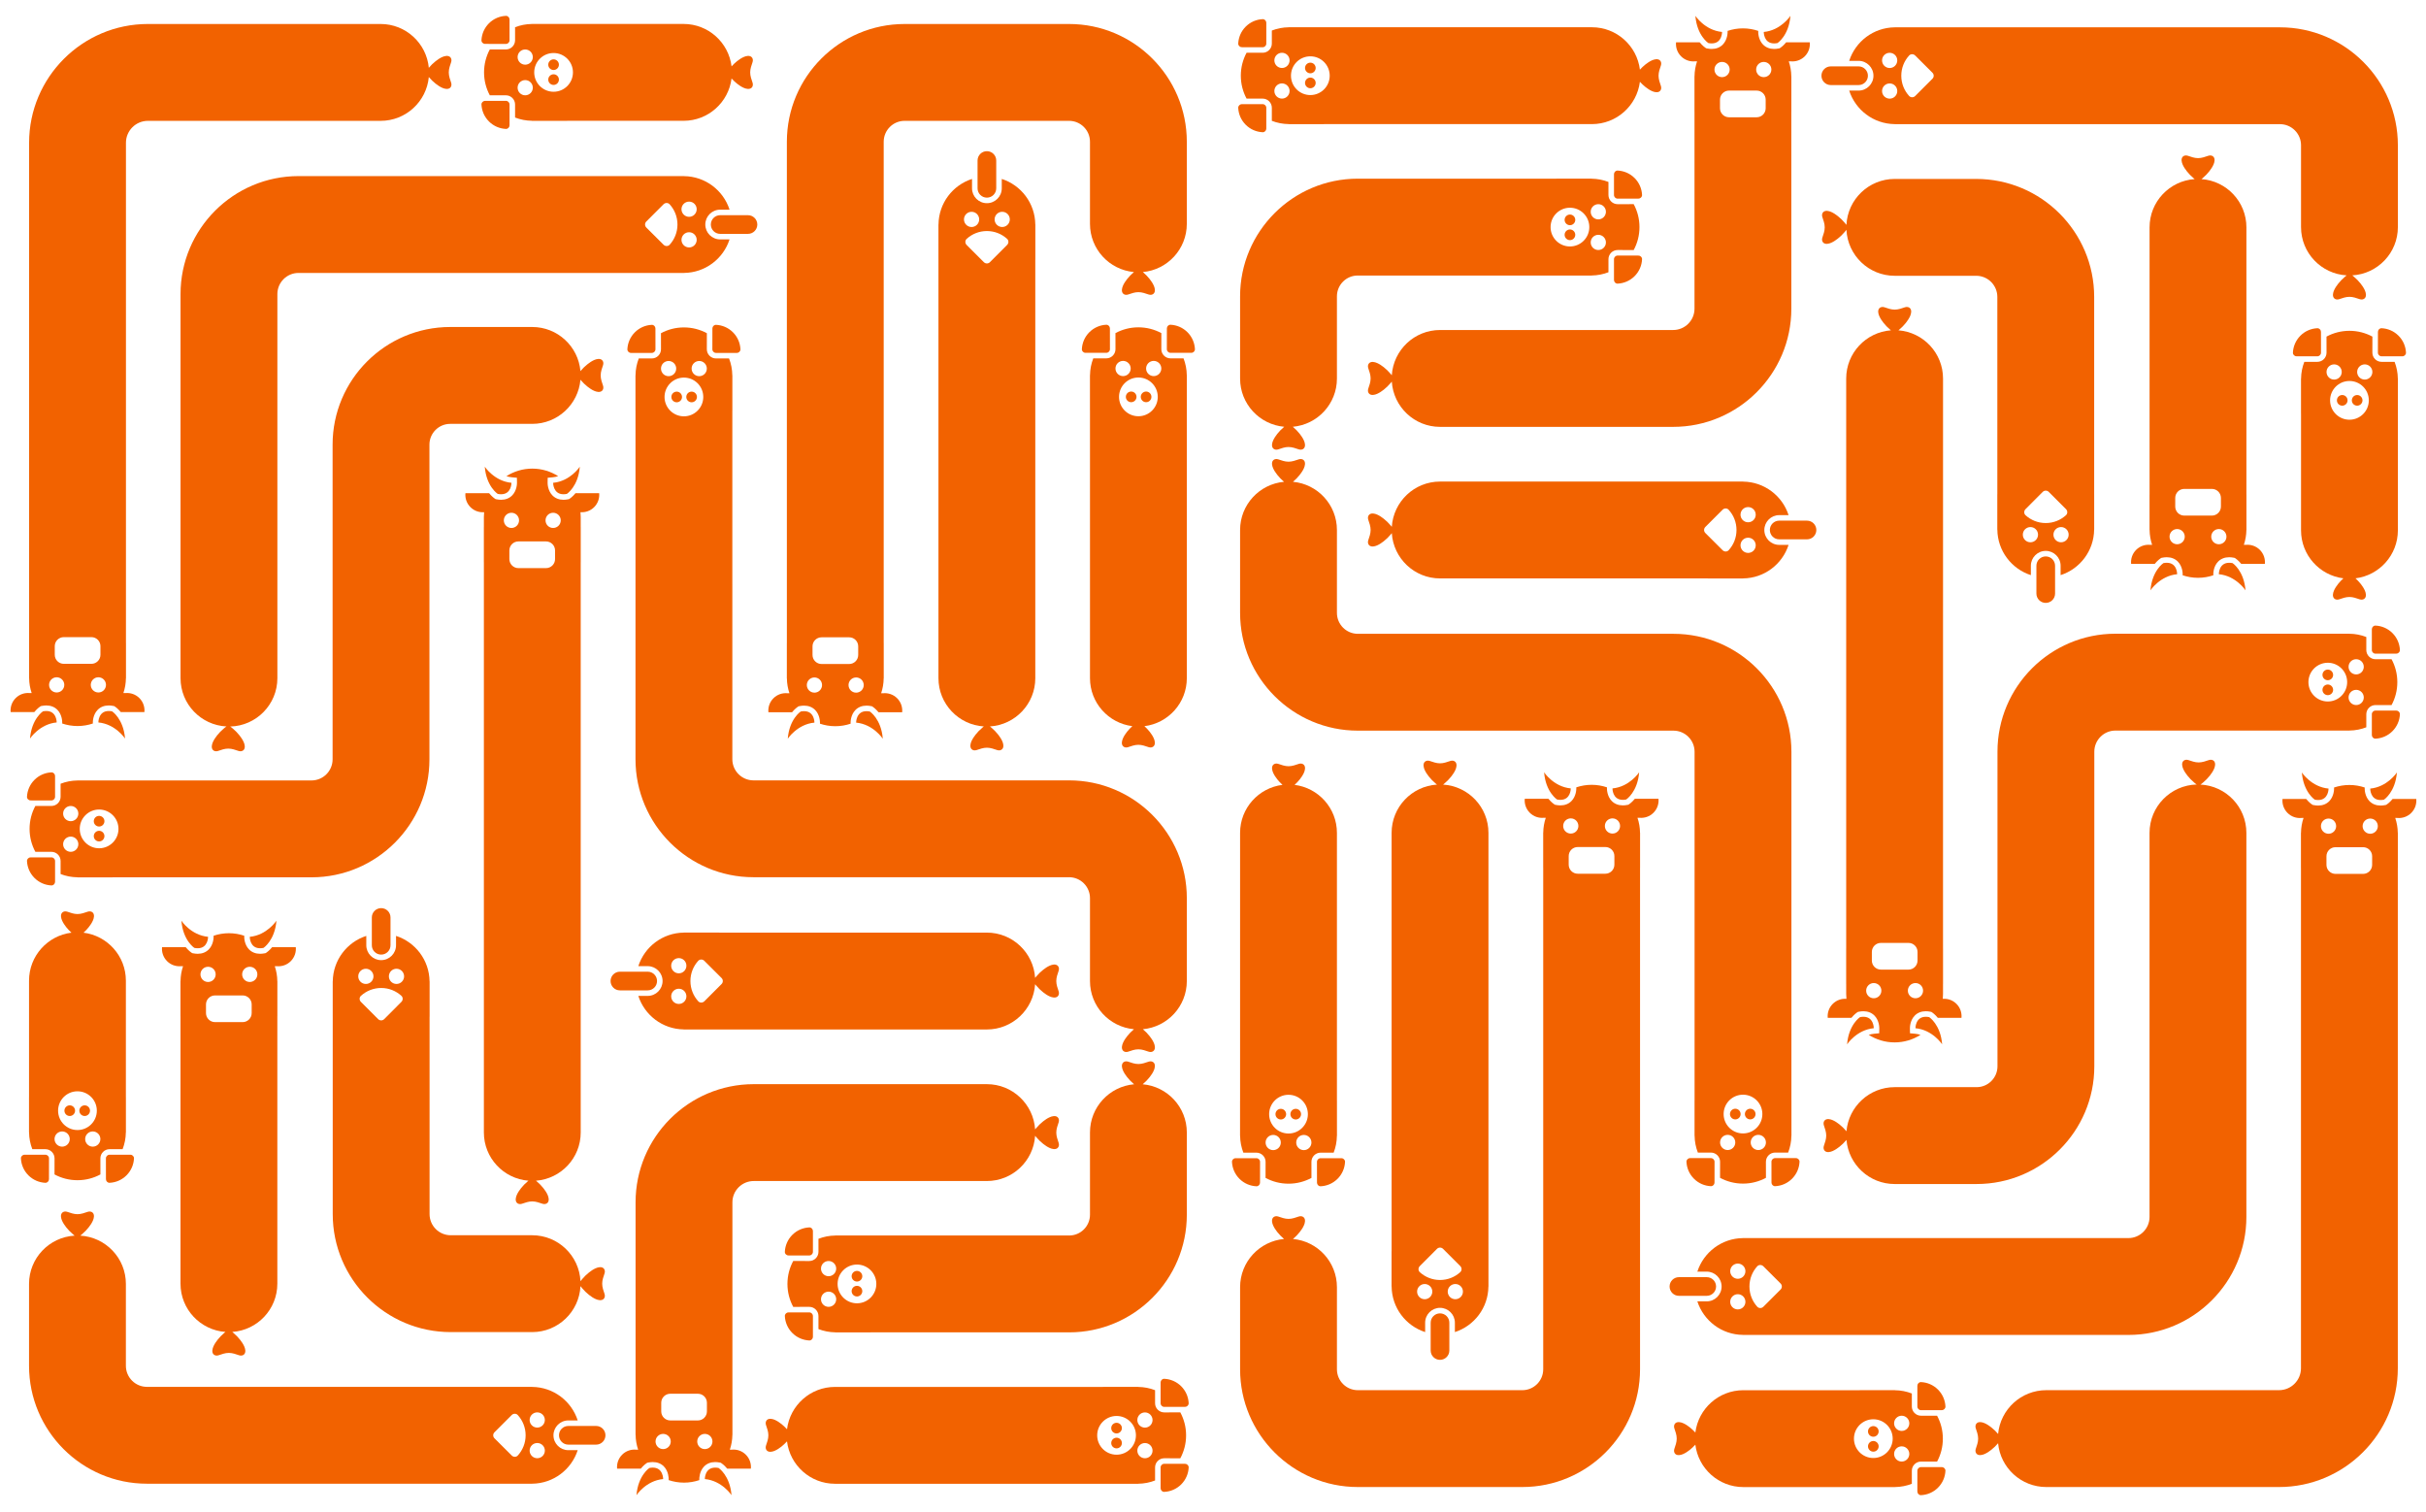 <?xml version="1.0" encoding="utf-8"?>
<!-- Generator: Adobe Illustrator 16.0.4, SVG Export Plug-In . SVG Version: 6.00 Build 0)  -->
<!DOCTYPE svg PUBLIC "-//W3C//DTD SVG 1.1//EN" "http://www.w3.org/Graphics/SVG/1.1/DTD/svg11.dtd">
<svg version="1.1" id="Layer_1" xmlns="http://www.w3.org/2000/svg" xmlns:xlink="http://www.w3.org/1999/xlink" x="0px" y="0px"
	 width="459px" height="286px" viewBox="0 0 459 286" enable-background="new 0 0 459 286" xml:space="preserve">
<g>
	<path fill="#F26200" d="M9.729,161.152c0.958,0,1.736,0.779,1.736,1.736v2.469c0.993,0.383,2.066,0.602,3.19,0.614v0.011h6.63
		c0.018,0,0.034-0.005,0.052-0.006h37.594c12.306,0,22.318-10.011,22.318-22.318v-59.54c0-2.166,1.762-3.928,3.929-3.928h15.523
		c4.785,0,8.707-3.67,9.12-8.348c0.019,0.022,0.038,0.045,0.055,0.064c0.384,0.46,0.82,0.878,1.286,1.247
		c0.391,0.311,0.811,0.592,1.265,0.792c0.435,0.192,1.069,0.345,1.473-0.004c0.252-0.218,0.31-0.614,0.205-0.936
		c-0.212-0.652-0.457-1.273-0.457-1.978c0-0.705,0.245-1.326,0.457-1.977c0.105-0.323,0.047-0.719-0.205-0.937
		c-0.404-0.35-1.038-0.196-1.473-0.005c-0.454,0.2-0.874,0.482-1.265,0.792c-0.466,0.369-0.902,0.787-1.286,1.247
		c-0.017,0.021-0.036,0.043-0.055,0.065c-0.413-4.679-4.335-8.348-9.12-8.348H85.178c-12.27,0-22.251,9.981-22.251,22.25v59.54
		c0,2.203-1.793,3.996-3.996,3.996H21.337c-0.018,0-0.035-0.005-0.052-0.005h-6.63v0.01c-1.124,0.014-2.197,0.232-3.19,0.615v2.469
		c0,0.957-0.778,1.735-1.738,1.735l-3.037-0.004c-0.697,1.292-1.094,2.77-1.094,4.341s0.397,3.049,1.094,4.342L9.729,161.152
		L9.729,161.152z M13.383,152.479c0.795,0,1.44,0.644,1.44,1.438c0,0.796-0.645,1.44-1.44,1.44c-0.795,0-1.44-0.645-1.44-1.44
		C11.943,153.123,12.588,152.479,13.383,152.479 M18.752,160.48c-2.024,0-3.665-1.641-3.665-3.665c0-2.022,1.641-3.664,3.665-3.664
		s3.664,1.642,3.664,3.664C22.416,158.84,20.776,160.48,18.752,160.48 M13.383,158.273c0.795,0,1.44,0.645,1.44,1.44
		c0,0.795-0.645,1.438-1.44,1.438c-0.795,0-1.44-0.644-1.44-1.438C11.943,158.918,12.588,158.273,13.383,158.273"/>
	<path fill="#F26200" d="M5.795,162.205c-0.383,0.001-0.706,0.314-0.688,0.697c0.055,1.162,0.527,2.307,1.414,3.194
		c0.889,0.889,2.037,1.359,3.201,1.414c0.01,0,0.02,0,0.03,0c0.369,0,0.666-0.316,0.666-0.689v-3.933
		c0-0.381-0.308-0.689-0.689-0.689L5.795,162.205z"/>
	<path fill="#F26200" d="M9.729,151.432L9.729,151.432c0.381,0,0.69-0.308,0.69-0.688v-3.934c0-0.373-0.297-0.688-0.666-0.688
		c-0.01,0-0.02,0-0.03,0c-1.164,0.054-2.313,0.524-3.202,1.414c-0.887,0.887-1.358,2.033-1.413,3.193
		c-0.018,0.384,0.304,0.697,0.687,0.697L9.729,151.432z"/>
	<path fill="#F26200" d="M18.751,157.175c-0.557,0-1.008,0.451-1.008,1.008c0,0.556,0.451,1.007,1.008,1.007
		c0.556,0,1.008-0.451,1.008-1.007C19.76,157.626,19.308,157.175,18.751,157.175"/>
	<path fill="#F26200" d="M18.751,154.351c-0.557,0-1.008,0.451-1.008,1.008s0.451,1.007,1.008,1.007c0.556,0,1.008-0.45,1.008-1.007
		S19.308,154.351,18.751,154.351"/>
	<path fill="#F26200" d="M95.715,18.031L95.715,18.031c0.958,0,1.737,0.779,1.737,1.736v2.469c0.992,0.382,2.065,0.602,3.19,0.614
		v0.011h6.629c0.018,0,0.035-0.005,0.053-0.006h22.005c4.669,0,8.515-3.496,9.081-8.012c0.323,0.354,0.668,0.688,1.041,0.983
		c0.391,0.311,0.81,0.592,1.265,0.792c0.435,0.192,1.069,0.344,1.473-0.005c0.252-0.218,0.31-0.614,0.205-0.936
		c-0.213-0.652-0.458-1.273-0.458-1.978s0.245-1.325,0.458-1.977c0.105-0.322,0.047-0.719-0.205-0.937
		c-0.404-0.35-1.038-0.197-1.473-0.005c-0.455,0.2-0.874,0.482-1.265,0.792c-0.372,0.295-0.717,0.628-1.039,0.982
		c-0.561-4.522-4.41-8.024-9.083-8.024h-22.006c-0.018,0-0.034-0.005-0.052-0.005h-6.629v0.01c-1.125,0.013-2.198,0.232-3.19,0.615
		v2.469c0,0.957-0.779,1.735-1.739,1.735l-3.037-0.004c-0.697,1.292-1.093,2.77-1.093,4.341s0.396,3.049,1.093,4.342L95.715,18.031z
		 M104.738,17.359c-2.024,0-3.664-1.641-3.664-3.665s1.64-3.664,3.664-3.664c2.024,0,3.665,1.64,3.665,3.664
		S106.762,17.359,104.738,17.359 M99.37,15.152c0.795,0,1.439,0.644,1.439,1.438c0,0.797-0.644,1.44-1.439,1.44
		c-0.796,0-1.44-0.644-1.44-1.44C97.93,15.796,98.574,15.152,99.37,15.152 M97.93,10.797c0-0.795,0.644-1.439,1.44-1.439
		c0.795,0,1.439,0.645,1.439,1.439s-0.644,1.44-1.439,1.44C98.574,12.237,97.93,11.592,97.93,10.797"/>
	<path fill="#F26200" d="M91.781,19.084c-0.383,0-0.706,0.314-0.688,0.697c0.055,1.161,0.527,2.307,1.414,3.194
		c0.889,0.889,2.037,1.359,3.201,1.414c0.01,0,0.02,0,0.03,0c0.369,0,0.666-0.316,0.666-0.689v-3.933
		c0-0.381-0.308-0.689-0.688-0.689h-0.001L91.781,19.084z"/>
	<path fill="#F26200" d="M95.715,8.311L95.715,8.311c0.381,0,0.69-0.308,0.69-0.689V3.688C96.405,3.315,96.108,3,95.739,3
		c-0.01,0-0.02,0-0.03,0.001c-1.165,0.053-2.313,0.523-3.202,1.413c-0.887,0.887-1.358,2.032-1.413,3.193
		c-0.019,0.383,0.304,0.697,0.687,0.697L95.715,8.311z"/>
	<path fill="#F26200" d="M104.738,14.054c-0.556,0-1.008,0.45-1.008,1.008c0,0.556,0.452,1.007,1.008,1.007
		c0.557,0,1.008-0.451,1.008-1.007C105.746,14.504,105.295,14.054,104.738,14.054"/>
	<path fill="#F26200" d="M104.738,11.229c-0.556,0-1.008,0.451-1.008,1.008c0,0.556,0.452,1.007,1.008,1.007
		c0.557,0,1.008-0.451,1.008-1.007C105.746,11.681,105.295,11.229,104.738,11.229"/>
	<path fill="#F26200" d="M206.225,214.246v15.56c0,2.169-1.765,3.934-3.934,3.934h-37.568c-0.017,0-0.034-0.005-0.051-0.005h-6.63
		v0.011c-1.124,0.012-2.197,0.231-3.19,0.614v2.469c0,0.957-0.778,1.736-1.738,1.736l-3.037-0.006
		c-0.697,1.293-1.094,2.771-1.094,4.343c0,1.57,0.397,3.049,1.094,4.341l3.039-0.005h0.001c0.957,0,1.735,0.778,1.735,1.735v2.47
		c0.993,0.383,2.066,0.602,3.19,0.614v0.011h6.63c0.018,0,0.035-0.005,0.053-0.005h37.566c12.272,0,22.256-9.985,22.256-22.257
		v-15.56c0-4.786-3.672-8.709-8.35-9.12c0.023-0.02,0.046-0.04,0.067-0.058c0.46-0.383,0.878-0.819,1.247-1.285
		c0.31-0.393,0.592-0.812,0.792-1.266c0.192-0.436,0.345-1.069-0.004-1.474c-0.218-0.252-0.614-0.31-0.937-0.205
		c-0.651,0.213-1.272,0.458-1.976,0.458c-0.705,0-1.326-0.245-1.977-0.458c-0.323-0.104-0.719-0.047-0.937,0.205
		c-0.349,0.404-0.196,1.038-0.004,1.474c0.2,0.454,0.482,0.873,0.792,1.266c0.369,0.466,0.787,0.902,1.247,1.285
		c0.021,0.018,0.044,0.038,0.067,0.058C209.896,205.537,206.225,209.46,206.225,214.246 M155.331,245.798
		c0-0.795,0.644-1.439,1.439-1.439s1.44,0.645,1.44,1.439s-0.645,1.439-1.44,1.439S155.331,246.593,155.331,245.798 M156.77,238.564
		c0.795,0,1.44,0.644,1.44,1.438s-0.645,1.44-1.44,1.44s-1.439-0.646-1.439-1.44S155.975,238.564,156.77,238.564 M162.138,246.565
		c-2.024,0-3.664-1.642-3.664-3.664c0-2.024,1.64-3.665,3.664-3.665c2.024,0,3.664,1.641,3.664,3.665
		C165.802,244.924,164.163,246.565,162.138,246.565"/>
	<path fill="#F26200" d="M153.805,248.974c0-0.38-0.308-0.689-0.689-0.689h-0.001l-3.933,0.006
		c-0.384,0.001-0.706,0.314-0.688,0.697c0.055,1.161,0.526,2.308,1.413,3.194c0.889,0.889,2.038,1.359,3.202,1.414
		c0.01,0,0.02,0,0.03,0c0.369,0,0.666-0.316,0.666-0.689V248.974z"/>
	<path fill="#F26200" d="M153.115,237.517L153.115,237.517c0.381,0,0.69-0.308,0.69-0.688v-3.934c0-0.373-0.297-0.688-0.666-0.688
		c-0.01,0-0.02,0-0.03,0c-1.164,0.054-2.313,0.524-3.202,1.414c-0.887,0.887-1.358,2.033-1.413,3.193
		c-0.018,0.384,0.304,0.697,0.687,0.697L153.115,237.517z"/>
	<path fill="#F26200" d="M162.138,243.26c-0.556,0-1.008,0.451-1.008,1.008c0,0.556,0.452,1.007,1.008,1.007
		c0.557,0,1.008-0.451,1.008-1.007C163.146,243.711,162.695,243.26,162.138,243.26"/>
	<path fill="#F26200" d="M162.138,240.436c-0.556,0-1.008,0.451-1.008,1.008s0.452,1.007,1.008,1.007
		c0.557,0,1.008-0.45,1.008-1.007S162.695,240.436,162.138,240.436"/>
	<path fill="#F26200" d="M135.469,67.812c-0.464,0-0.9-0.181-1.228-0.51c-0.328-0.328-0.508-0.764-0.508-1.229l0.005-3.037
		c-1.292-0.697-2.77-1.093-4.342-1.093c-1.571,0-3.049,0.396-4.341,1.093l0.004,3.037c0.002,0.464-0.179,0.899-0.507,1.229
		c-0.328,0.328-0.764,0.51-1.228,0.51h-2.469c-0.383,0.992-0.602,2.065-0.614,3.189h-0.011v6.63c0,0.02,0.005,0.036,0.006,0.054
		v65.954c0,12.307,10.011,22.318,22.318,22.318h59.715c2.181,0,3.955,1.775,3.955,3.956v15.683c0,4.775,3.654,8.692,8.318,9.118
		c-0.011,0.01-0.024,0.021-0.035,0.031c-0.46,0.383-0.878,0.818-1.247,1.285c-0.31,0.391-0.592,0.811-0.792,1.266
		c-0.192,0.436-0.345,1.069,0.004,1.473c0.218,0.252,0.614,0.311,0.936,0.205c0.652-0.213,1.273-0.458,1.977-0.458
		c0.705,0,1.326,0.245,1.977,0.458c0.323,0.105,0.718,0.047,0.936-0.205c0.35-0.403,0.197-1.037,0.005-1.473
		c-0.2-0.455-0.482-0.875-0.792-1.266c-0.369-0.467-0.787-0.902-1.247-1.285c-0.011-0.01-0.024-0.021-0.036-0.031
		c4.664-0.426,8.318-4.343,8.318-9.118v-15.683c0-12.284-9.993-22.278-22.277-22.278h-59.715c-2.204,0-3.996-1.792-3.996-3.996
		V77.682c0-0.017,0.005-0.032,0.005-0.05v-6.63h-0.011c-0.012-1.124-0.231-2.197-0.614-3.189H135.469z M125.06,69.73
		c0-0.796,0.644-1.439,1.439-1.439s1.44,0.644,1.44,1.439s-0.645,1.439-1.44,1.439S125.06,70.526,125.06,69.73 M130.854,69.73
		c0-0.796,0.645-1.439,1.44-1.439s1.439,0.644,1.439,1.439s-0.644,1.439-1.439,1.439S130.854,70.526,130.854,69.73 M125.731,75.099
		c0-2.023,1.641-3.664,3.664-3.664c2.024,0,3.665,1.641,3.665,3.664c0,2.024-1.641,3.664-3.665,3.664
		C127.373,78.763,125.731,77.123,125.731,75.099"/>
	<path fill="#F26200" d="M123.323,66.766c0.381,0,0.69-0.309,0.689-0.69l-0.006-3.933c-0.001-0.373-0.298-0.689-0.666-0.689
		c-0.01,0-0.021,0-0.031,0.002c-1.162,0.055-2.307,0.525-3.194,1.412c-0.889,0.89-1.36,2.038-1.414,3.202
		c-0.017,0.383,0.306,0.696,0.689,0.696H123.323z"/>
	<path fill="#F26200" d="M134.78,66.076c-0.001,0.381,0.308,0.689,0.689,0.689h3.933c0.383,0,0.706-0.312,0.688-0.696
		c-0.053-1.164-0.524-2.312-1.413-3.201c-0.887-0.888-2.033-1.358-3.194-1.413c-0.01-0.001-0.021-0.001-0.031-0.001
		c-0.369,0-0.666,0.314-0.666,0.688L134.78,66.076z"/>
	<path fill="#F26200" d="M128.03,74.092c-0.556,0-1.008,0.451-1.008,1.007c0,0.557,0.452,1.008,1.008,1.008
		c0.557,0,1.008-0.451,1.008-1.008C129.038,74.543,128.586,74.092,128.03,74.092"/>
	<path fill="#F26200" d="M130.854,76.106c0.557,0,1.008-0.451,1.008-1.008c0-0.556-0.451-1.007-1.008-1.007
		c-0.556,0-1.008,0.451-1.008,1.007C129.846,75.655,130.298,76.106,130.854,76.106"/>
	<path fill="#F26200" d="M89.007,95.945c0.709,0.711,1.661,1.025,2.588,0.953c-0.03,0.303-0.046,0.608-0.046,0.917v1.902h-0.005
		v6.63c0,0.018,0.005,0.033,0.005,0.051v107.848c0,4.814,3.716,8.754,8.436,9.124c-0.062,0.054-0.12,0.104-0.169,0.145
		c-0.46,0.384-0.878,0.82-1.247,1.286c-0.31,0.391-0.592,0.811-0.792,1.265c-0.192,0.437-0.345,1.07,0.004,1.474
		c0.218,0.252,0.614,0.31,0.937,0.205c0.651-0.212,1.272-0.457,1.976-0.457c0.705,0,1.326,0.245,1.977,0.457
		c0.323,0.104,0.719,0.047,0.937-0.205c0.349-0.403,0.196-1.037,0.004-1.474c-0.2-0.454-0.482-0.874-0.792-1.265
		c-0.369-0.466-0.787-0.902-1.247-1.286c-0.049-0.04-0.106-0.09-0.167-0.143c4.733-0.357,8.465-4.302,8.465-9.126V106.401
		c0-0.018,0.005-0.034,0.005-0.054v-6.63h-0.005v-1.902c0-0.309-0.017-0.614-0.047-0.917c0.928,0.072,1.88-0.242,2.589-0.953
		c0.724-0.724,1.041-1.7,0.95-2.646h-4.474c-0.551,0.67-1.021,0.987-1.065,1.016l-0.171,0.112l-0.201,0.038
		c-0.293,0.057-0.576,0.086-0.843,0.086c-0.835,0-1.556-0.283-2.084-0.819c-0.912-0.925-0.92-2.259-0.918-2.407l0.013-0.941
		l0.938-0.087c0.372-0.034,0.721-0.111,1.049-0.213c-1.417-0.9-3.094-1.43-4.897-1.43c-1.805,0-3.482,0.529-4.9,1.431
		c0.328,0.101,0.678,0.178,1.052,0.212l0.937,0.087l0.014,0.941c0.002,0.148-0.006,1.482-0.919,2.407
		c-0.528,0.536-1.248,0.819-2.083,0.819c-0.267,0-0.551-0.029-0.843-0.086l-0.201-0.038l-0.171-0.112
		c-0.045-0.028-0.514-0.346-1.066-1.016h-4.474C87.966,94.245,88.283,95.222,89.007,95.945 M95.326,98.447
		c0-0.797,0.645-1.44,1.44-1.44s1.439,0.644,1.439,1.44c0,0.795-0.644,1.438-1.439,1.438S95.326,99.242,95.326,98.447
		 M103.215,98.447c0-0.797,0.644-1.44,1.439-1.44c0.795,0,1.44,0.644,1.44,1.44c0,0.795-0.645,1.438-1.44,1.438
		C103.858,99.886,103.215,99.242,103.215,98.447 M105.016,105.771c0,0.944-0.765,1.709-1.709,1.709h-5.225
		c-0.944,0-1.709-0.765-1.709-1.709v-1.633c0-0.943,0.765-1.708,1.709-1.708h5.225c0.944,0,1.709,0.765,1.709,1.708V105.771z"/>
	<path fill="#F26200" d="M91.718,88.291c0.3,3.748,2.449,5.147,2.449,5.147c0.235,0.046,0.449,0.067,0.643,0.067
		c1.986,0,1.955-2.166,1.955-2.166C93.517,91.039,91.718,88.291,91.718,88.291"/>
	<path fill="#F26200" d="M106.609,93.505c0.194,0,0.408-0.021,0.644-0.067c0,0,2.148-1.398,2.448-5.146c0,0-1.799,2.749-5.047,3.049
		C104.654,91.34,104.623,93.505,106.609,93.505"/>
	<path fill="#F26200" d="M70.351,178.83c0,0.977,0.791,1.767,1.767,1.767c0.975,0,1.766-0.79,1.766-1.767v-5.26
		c0-0.975-0.791-1.766-1.766-1.766c-0.976,0-1.767,0.791-1.767,1.766V178.83z"/>
	<path fill="#F26200" d="M125.359,185.597c0,1.552-1.263,2.813-2.814,2.813h-1.774c1.177,3.651,4.582,6.298,8.614,6.342v0.012h6.629
		c0.007,0,0.014-0.002,0.02-0.002h50.677c4.857,0,8.82-3.783,9.131-8.562c0.084,0.105,0.171,0.202,0.235,0.278
		c0.384,0.46,0.82,0.878,1.286,1.247c0.391,0.31,0.811,0.592,1.265,0.792c0.435,0.191,1.069,0.345,1.473-0.004
		c0.252-0.219,0.31-0.614,0.205-0.938c-0.212-0.65-0.457-1.271-0.457-1.976c0-0.705,0.245-1.326,0.457-1.978
		c0.105-0.322,0.047-0.719-0.205-0.937c-0.404-0.35-1.038-0.196-1.473-0.004c-0.454,0.199-0.874,0.481-1.265,0.792
		c-0.466,0.369-0.902,0.787-1.286,1.247c-0.064,0.075-0.151,0.173-0.235,0.277c-0.311-4.777-4.274-8.56-9.131-8.56H136.1
		c-0.029-0.001-0.055-0.009-0.085-0.009h-6.629v0.011c-4.032,0.044-7.437,2.69-8.614,6.342h1.774
		C124.097,182.783,125.359,184.045,125.359,185.597 M136.52,186.169l-3.262,3.263c-0.318,0.317-0.845,0.325-1.148-0.006
		c-0.921-1.011-1.483-2.354-1.483-3.829c0-1.472,0.559-2.812,1.477-3.821c0.302-0.333,0.83-0.325,1.148-0.007l3.268,3.257
		C136.835,185.342,136.835,185.854,136.52,186.169 M129.868,182.699c0,0.795-0.645,1.44-1.44,1.44c-0.795,0-1.44-0.646-1.44-1.44
		s0.645-1.439,1.44-1.439C129.223,181.26,129.868,181.904,129.868,182.699 M128.428,187.055c0.795,0,1.44,0.645,1.44,1.439
		s-0.645,1.439-1.44,1.439c-0.795,0-1.44-0.645-1.44-1.439S127.632,187.055,128.428,187.055"/>
	<path fill="#F26200" d="M124.312,185.597c0-0.976-0.791-1.767-1.767-1.767h-5.259c-0.976,0-1.766,0.791-1.766,1.767
		s0.79,1.767,1.766,1.767h5.259C123.521,187.363,124.312,186.572,124.312,185.597"/>
	<path fill="#F26200" d="M133.444,42.478c0-1.552,1.263-2.813,2.814-2.813h1.774c-1.177-3.651-4.582-6.298-8.614-6.342v-0.012
		h-6.629c-0.008,0-0.016,0.003-0.023,0.003h-66.29c-12.307,0-22.319,10.012-22.319,22.318v72.666c0,4.9,3.85,8.89,8.689,9.137
		c-0.204,0.12-0.399,0.304-0.533,0.416c-0.46,0.383-0.878,0.819-1.248,1.285c-0.31,0.391-0.591,0.812-0.792,1.265
		c-0.192,0.437-0.344,1.07,0.005,1.475c0.218,0.251,0.614,0.309,0.936,0.204c0.652-0.212,1.273-0.457,1.977-0.457
		c0.704,0,1.325,0.245,1.977,0.457c0.322,0.104,0.718,0.047,0.936-0.204c0.35-0.404,0.197-1.038,0.005-1.475
		c-0.2-0.453-0.482-0.874-0.792-1.265c-0.37-0.466-0.787-0.902-1.248-1.285c-0.129-0.108-0.316-0.284-0.512-0.403
		c4.948-0.129,8.922-4.171,8.922-9.149V55.632c0-2.203,1.793-3.996,3.997-3.996h66.231c0.028,0.001,0.054,0.008,0.082,0.008h6.629
		v-0.011c4.032-0.044,7.437-2.691,8.614-6.342h-1.774C134.707,45.291,133.444,44.029,133.444,42.478 M122.284,41.904l3.262-3.262
		c0.318-0.317,0.845-0.326,1.148,0.006c0.922,1.011,1.483,2.354,1.483,3.828c0,1.473-0.559,2.813-1.476,3.822
		c-0.303,0.332-0.831,0.325-1.149,0.007l-3.267-3.257C121.968,42.732,121.968,42.221,122.284,41.904 M128.937,45.375
		c0-0.795,0.644-1.44,1.439-1.44c0.795,0,1.44,0.646,1.44,1.44s-0.645,1.438-1.44,1.438
		C129.581,46.813,128.937,46.17,128.937,45.375 M130.375,41.02c-0.795,0-1.439-0.645-1.439-1.439s0.644-1.439,1.439-1.439
		c0.795,0,1.44,0.645,1.44,1.439S131.171,41.02,130.375,41.02"/>
	<path fill="#F26200" d="M141.517,40.711h-5.26c-0.975,0-1.766,0.791-1.766,1.766c0,0.977,0.791,1.768,1.766,1.768h5.26
		c0.975,0,1.766-0.791,1.766-1.768C143.283,41.502,142.492,40.711,141.517,40.711"/>
	<path fill="#F26200" d="M114.188,239.939c-0.403-0.351-1.038-0.197-1.473-0.005c-0.454,0.199-0.874,0.481-1.265,0.792
		c-0.466,0.369-0.902,0.787-1.286,1.248c-0.089,0.106-0.225,0.253-0.336,0.41c-0.245-4.841-4.236-8.693-9.138-8.693H85.271
		c-2.203,0-3.996-1.793-3.996-3.997v-37.312c0.001-0.027,0.008-0.054,0.008-0.082v-6.63h-0.01c-0.045-4.031-2.692-7.437-6.343-8.613
		v1.773c0,1.552-1.262,2.814-2.813,2.814s-2.814-1.263-2.814-2.814v-1.773c-3.651,1.177-6.298,4.582-6.342,8.613h-0.01v6.63
		c0,0.008,0.002,0.015,0.002,0.021v37.373c0,12.307,10.011,22.319,22.318,22.319h15.418c4.902,0,8.893-3.854,9.138-8.694
		c0.111,0.158,0.247,0.304,0.336,0.411c0.384,0.461,0.82,0.878,1.286,1.248c0.391,0.31,0.811,0.591,1.265,0.792
		c0.435,0.191,1.07,0.344,1.473-0.005c0.252-0.219,0.31-0.614,0.205-0.937c-0.212-0.652-0.457-1.272-0.457-1.977
		s0.245-1.325,0.457-1.978C114.498,240.553,114.439,240.157,114.188,239.939 M71.545,192.805l-3.262-3.263
		c-0.317-0.316-0.326-0.845,0.006-1.147c1.01-0.921,2.354-1.483,3.829-1.483c1.471,0,2.812,0.56,3.821,1.478
		c0.333,0.302,0.325,0.829,0.007,1.147l-3.257,3.269C72.374,193.12,71.861,193.12,71.545,192.805 M75.015,183.272
		c0.795,0,1.44,0.645,1.44,1.439s-0.645,1.44-1.44,1.44s-1.439-0.646-1.439-1.44S74.22,183.272,75.015,183.272 M70.66,184.712
		c0,0.795-0.645,1.44-1.439,1.44c-0.795,0-1.44-0.646-1.44-1.44s0.645-1.439,1.44-1.439C70.015,183.272,70.66,183.917,70.66,184.712
		"/>
	<path fill="#F26200" d="M27.801,280.695h66.173c0.029,0.001,0.056,0.009,0.085,0.009h6.63v-0.011
		c4.032-0.044,7.436-2.691,8.614-6.342h-1.775c-1.551,0-2.813-1.263-2.813-2.814c0-1.551,1.262-2.812,2.813-2.812h1.775
		c-1.178-3.651-4.582-6.298-8.614-6.342v-0.012h-6.63c-0.007,0-0.013,0.002-0.019,0.002H27.801c-2.197,0-3.984-1.788-3.984-3.984
		V242.9c0-4.879-3.818-8.856-8.628-9.134c0.132-0.101,0.253-0.21,0.345-0.286c0.46-0.384,0.878-0.82,1.247-1.286
		c0.31-0.391,0.592-0.812,0.792-1.265c0.192-0.436,0.345-1.07-0.005-1.474c-0.217-0.252-0.614-0.31-0.936-0.205
		c-0.651,0.212-1.273,0.457-1.977,0.457c-0.704,0-1.325-0.245-1.977-0.457c-0.322-0.104-0.718-0.047-0.936,0.205
		c-0.349,0.403-0.196,1.038-0.004,1.474c0.2,0.453,0.482,0.874,0.792,1.265c0.369,0.466,0.787,0.902,1.247,1.286
		c0.092,0.076,0.213,0.186,0.344,0.286c-4.809,0.277-8.626,4.255-8.626,9.134v15.488C5.495,270.688,15.501,280.695,27.801,280.695
		 M103.085,268.641c0,0.795-0.645,1.439-1.44,1.439s-1.439-0.645-1.439-1.439s0.644-1.44,1.439-1.44
		S103.085,267.846,103.085,268.641 M101.646,275.874c-0.795,0-1.439-0.644-1.439-1.438c0-0.796,0.644-1.44,1.439-1.44
		s1.44,0.645,1.44,1.44C103.085,275.23,102.44,275.874,101.646,275.874 M93.554,270.965l3.262-3.262
		c0.318-0.317,0.846-0.326,1.149,0.006c0.921,1.011,1.483,2.354,1.483,3.828c0,1.473-0.56,2.812-1.477,3.821
		c-0.302,0.333-0.83,0.326-1.149,0.008l-3.267-3.258C93.238,271.793,93.238,271.281,93.554,270.965"/>
	<path fill="#F26200" d="M112.787,269.771h-5.26c-0.975,0-1.766,0.791-1.766,1.766c0,0.977,0.791,1.768,1.766,1.768h5.26
		c0.976,0,1.766-0.791,1.766-1.768C114.553,270.562,113.763,269.771,112.787,269.771"/>
	<path fill="#F26200" d="M149.857,134.749c0.551-0.67,1.021-0.987,1.065-1.016l0.172-0.112l0.2-0.039
		c0.293-0.056,0.576-0.085,0.843-0.085c0.835,0,1.556,0.283,2.084,0.819c0.912,0.925,0.92,2.259,0.918,2.408l-0.003,0.188
		c0.913,0.305,1.886,0.476,2.9,0.476c1.015,0,1.988-0.171,2.9-0.476l-0.002-0.188c-0.002-0.149,0.006-1.483,0.918-2.408
		c0.528-0.536,1.249-0.819,2.084-0.819c0.266,0,0.55,0.029,0.843,0.085l0.2,0.039l0.172,0.112c0.044,0.028,0.513,0.346,1.065,1.016
		h4.474c0.09-0.945-0.227-1.922-0.95-2.646c-0.726-0.727-1.705-1.042-2.652-0.95h-0.376c0.299-0.888,0.469-1.836,0.48-2.822h0.011
		v-6.63c0-0.017-0.005-0.034-0.006-0.051V26.814c0-2.18,1.773-3.952,3.952-3.952h31.123c2.179,0,3.952,1.772,3.952,3.952V42.35
		c0,4.775,3.654,8.693,8.319,9.119c-0.012,0.011-0.025,0.021-0.036,0.03c-0.46,0.384-0.878,0.82-1.247,1.286
		c-0.31,0.391-0.592,0.811-0.793,1.265c-0.191,0.436-0.344,1.069,0.005,1.474c0.218,0.252,0.614,0.31,0.936,0.205
		c0.652-0.213,1.273-0.458,1.977-0.458s1.326,0.245,1.977,0.458c0.322,0.104,0.718,0.047,0.936-0.205
		c0.35-0.404,0.197-1.038,0.005-1.474c-0.2-0.454-0.482-0.874-0.792-1.265c-0.369-0.466-0.787-0.902-1.248-1.286
		c-0.01-0.009-0.024-0.02-0.035-0.03c4.664-0.426,8.318-4.344,8.318-9.119V26.814c0-12.282-9.992-22.274-22.274-22.274h-31.123
		c-12.282,0-22.274,9.992-22.274,22.274v94.833c0,0.019-0.005,0.036-0.005,0.054v6.63h0.01c0.011,0.986,0.181,1.935,0.481,2.822
		h-0.376c-0.947-0.092-1.927,0.224-2.652,0.95c-0.724,0.724-1.041,1.7-0.95,2.646H149.857z M163.42,129.604
		c0,0.794-0.644,1.438-1.44,1.438c-0.794,0-1.439-0.645-1.439-1.438c0-0.797,0.645-1.44,1.439-1.44
		C162.776,128.163,163.42,128.807,163.42,129.604 M162.373,122.278v1.633c0,0.943-0.765,1.708-1.708,1.708h-5.226
		c-0.944,0-1.709-0.765-1.709-1.708v-1.633c0-0.944,0.765-1.709,1.709-1.709h5.226C161.608,120.569,162.373,121.334,162.373,122.278
		 M154.092,128.163c0.795,0,1.44,0.644,1.44,1.44c0,0.794-0.645,1.438-1.44,1.438s-1.44-0.645-1.44-1.438
		C152.652,128.807,153.297,128.163,154.092,128.163"/>
	<path fill="#F26200" d="M164.579,134.61c-0.235-0.046-0.449-0.066-0.644-0.066c-1.985,0-1.955,2.165-1.955,2.165
		c3.249,0.301,5.047,3.049,5.047,3.049C166.728,136.01,164.579,134.61,164.579,134.61"/>
	<path fill="#F26200" d="M152.137,134.544c-0.194,0-0.408,0.021-0.644,0.066c0,0-2.149,1.399-2.448,5.146
		c0,0,1.799-2.748,5.047-3.048C154.092,136.709,154.122,134.544,152.137,134.544"/>
	<path fill="#F26200" d="M6.489,134.716c0.551-0.67,1.021-0.987,1.065-1.016l0.172-0.112l0.2-0.039
		c0.293-0.056,0.576-0.085,0.843-0.085c0.835,0,1.556,0.283,2.084,0.819c0.912,0.925,0.92,2.259,0.918,2.408l-0.003,0.188
		c0.913,0.305,1.886,0.476,2.9,0.476c1.015,0,1.988-0.171,2.9-0.476l-0.002-0.188c-0.002-0.149,0.006-1.483,0.918-2.408
		c0.528-0.536,1.249-0.819,2.084-0.819c0.266,0,0.55,0.029,0.843,0.085l0.2,0.04l0.172,0.111c0.044,0.028,0.513,0.346,1.065,1.016
		h4.474c0.09-0.944-0.226-1.922-0.95-2.646c-0.726-0.726-1.705-1.042-2.652-0.95h-0.376c0.3-0.888,0.469-1.835,0.48-2.822h0.011
		v-6.63c0-0.018-0.005-0.035-0.006-0.053V27.012c0-2.288,1.862-4.149,4.15-4.149h44.037c4.765,0,8.677-3.639,9.117-8.288
		c0,0,0.003,0.004,0.005,0.005c0.383,0.461,0.819,0.878,1.285,1.248c0.391,0.31,0.811,0.592,1.266,0.792
		c0.435,0.191,1.069,0.345,1.473-0.005c0.252-0.218,0.31-0.614,0.205-0.937c-0.213-0.65-0.458-1.272-0.458-1.977
		s0.245-1.325,0.458-1.978c0.105-0.321,0.047-0.718-0.205-0.936c-0.404-0.349-1.038-0.197-1.473-0.005
		c-0.455,0.201-0.875,0.481-1.266,0.792c-0.466,0.37-0.902,0.788-1.285,1.248l-0.005,0.005c-0.44-4.649-4.352-8.288-9.117-8.288
		H27.979c-12.391,0-22.472,10.081-22.472,22.472v94.604c0,0.018-0.005,0.034-0.005,0.052v6.63h0.01
		c0.011,0.987,0.181,1.935,0.481,2.822H5.617c-0.947-0.092-1.927,0.225-2.652,0.95c-0.724,0.724-1.041,1.701-0.95,2.646H6.489z
		 M20.052,129.57c0,0.795-0.644,1.438-1.439,1.438s-1.44-0.644-1.44-1.438s0.645-1.44,1.44-1.44S20.052,128.775,20.052,129.57
		 M19.005,122.245v1.633c0,0.944-0.765,1.708-1.708,1.708h-5.226c-0.944,0-1.709-0.764-1.709-1.708v-1.633
		c0-0.944,0.765-1.709,1.709-1.709h5.226C18.24,120.536,19.005,121.301,19.005,122.245 M10.724,128.13c0.795,0,1.44,0.646,1.44,1.44
		s-0.645,1.438-1.44,1.438s-1.44-0.644-1.44-1.438S9.929,128.13,10.724,128.13"/>
	<path fill="#F26200" d="M21.211,134.577c-0.235-0.046-0.449-0.065-0.644-0.065c-1.985,0-1.954,2.165-1.954,2.165
		c3.248,0.3,5.047,3.048,5.047,3.048C23.36,135.977,21.211,134.577,21.211,134.577"/>
	<path fill="#F26200" d="M8.77,134.511c-0.194,0-0.408,0.021-0.644,0.066c0,0-2.148,1.398-2.448,5.147c0,0,1.799-2.749,5.047-3.049
		C10.725,136.676,10.754,134.511,8.77,134.511"/>
	<path fill="#F26200" d="M221.458,67.796c-0.464,0-0.901-0.181-1.228-0.51c-0.328-0.327-0.509-0.765-0.508-1.229l0.004-3.037
		c-1.292-0.697-2.77-1.094-4.341-1.094c-1.571,0-3.049,0.396-4.341,1.094l0.004,3.037c0.001,0.464-0.18,0.901-0.508,1.229
		c-0.328,0.329-0.764,0.51-1.228,0.51h-2.468c-0.383,0.992-0.603,2.065-0.615,3.189h-0.01v6.63c0,0.019,0.005,0.035,0.005,0.053
		v50.629c0,4.67,3.496,8.515,8.012,9.08c-0.354,0.323-0.688,0.669-0.983,1.041c-0.31,0.392-0.592,0.812-0.792,1.266
		c-0.192,0.435-0.345,1.07,0.004,1.473c0.218,0.252,0.614,0.311,0.937,0.205c0.651-0.212,1.272-0.457,1.976-0.457
		c0.705,0,1.326,0.245,1.977,0.457c0.323,0.105,0.719,0.047,0.937-0.205c0.349-0.402,0.196-1.038,0.004-1.473
		c-0.2-0.454-0.482-0.874-0.792-1.266c-0.295-0.371-0.628-0.716-0.982-1.038c4.522-0.562,8.024-4.409,8.024-9.083V77.668
		c0-0.019,0.005-0.034,0.005-0.053v-6.63h-0.01c-0.013-1.124-0.232-2.197-0.615-3.189H221.458z M211.048,69.714
		c0-0.796,0.645-1.439,1.44-1.439c0.795,0,1.439,0.644,1.439,1.439s-0.644,1.439-1.439,1.439
		C211.693,71.153,211.048,70.51,211.048,69.714 M215.385,78.747c-2.024,0-3.664-1.641-3.664-3.665c0-2.023,1.64-3.664,3.664-3.664
		c2.024,0,3.664,1.641,3.664,3.664C219.049,77.106,217.409,78.747,215.385,78.747 M218.282,71.153c-0.795,0-1.439-0.644-1.439-1.439
		s0.644-1.439,1.439-1.439c0.795,0,1.44,0.644,1.44,1.439S219.077,71.153,218.282,71.153"/>
	<path fill="#F26200" d="M209.312,66.749c0.381,0,0.689-0.309,0.689-0.69l-0.006-3.933c0-0.373-0.297-0.688-0.666-0.688
		c-0.01,0-0.021,0-0.031,0c-1.161,0.056-2.307,0.526-3.194,1.413c-0.889,0.89-1.36,2.038-1.414,3.202
		c-0.017,0.383,0.306,0.696,0.689,0.696H209.312z"/>
	<path fill="#F26200" d="M221.472,61.438c-0.01,0-0.021-0.001-0.031-0.001c-0.369,0-0.666,0.316-0.666,0.689l-0.006,3.933
		c-0.001,0.381,0.308,0.69,0.689,0.69h3.933c0.383,0,0.706-0.313,0.689-0.696c-0.054-1.164-0.525-2.312-1.414-3.202
		C223.779,61.964,222.633,61.493,221.472,61.438"/>
	<path fill="#F26200" d="M214.019,74.075c-0.556,0-1.008,0.451-1.008,1.008c0,0.556,0.452,1.007,1.008,1.007
		s1.008-0.451,1.008-1.007C215.026,74.526,214.575,74.075,214.019,74.075"/>
	<path fill="#F26200" d="M216.842,74.075c-0.556,0-1.007,0.451-1.007,1.008c0,0.556,0.451,1.007,1.007,1.007
		c0.557,0,1.008-0.451,1.008-1.007C217.851,74.526,217.399,74.075,216.842,74.075"/>
	<path fill="#F26200" d="M9.811,217.919c0.328,0.328,0.508,0.765,0.508,1.229l-0.005,3.037c1.292,0.697,2.77,1.094,4.341,1.094
		c1.571,0,3.049-0.396,4.342-1.094l-0.005-3.037c0-0.464,0.18-0.9,0.508-1.229c0.328-0.329,0.764-0.509,1.228-0.509h2.469
		c0.383-0.993,0.602-2.066,0.614-3.19h0.011v-6.63c0-0.017-0.005-0.033-0.005-0.05v-22.008c0-4.669-3.497-8.516-8.013-9.081
		c0.354-0.323,0.688-0.668,0.983-1.04c0.311-0.393,0.592-0.812,0.793-1.266c0.192-0.436,0.344-1.069-0.005-1.474
		c-0.218-0.252-0.614-0.31-0.936-0.205c-0.652,0.213-1.273,0.458-1.977,0.458s-1.326-0.245-1.977-0.458
		c-0.322-0.104-0.718-0.047-0.936,0.205c-0.35,0.404-0.197,1.038-0.005,1.474c0.2,0.454,0.482,0.873,0.792,1.266
		c0.295,0.371,0.629,0.716,0.982,1.038c-4.521,0.561-8.024,4.41-8.024,9.083v22.004c0,0.018-0.005,0.035-0.005,0.054v6.63h0.01
		c0.013,1.124,0.232,2.197,0.615,3.19h2.469C9.047,217.41,9.483,217.59,9.811,217.919 M18.992,215.492
		c0,0.795-0.644,1.438-1.44,1.438c-0.795,0-1.439-0.644-1.439-1.438c0-0.796,0.644-1.44,1.439-1.44
		C18.348,214.052,18.992,214.696,18.992,215.492 M14.655,206.458c2.024,0,3.665,1.641,3.665,3.665c0,2.023-1.641,3.664-3.665,3.664
		c-2.023,0-3.664-1.641-3.664-3.664C10.991,208.099,12.632,206.458,14.655,206.458 M11.758,214.052c0.795,0,1.44,0.645,1.44,1.44
		c0,0.795-0.645,1.438-1.44,1.438s-1.44-0.644-1.44-1.438C10.318,214.696,10.963,214.052,11.758,214.052"/>
	<path fill="#F26200" d="M20.728,218.456c-0.381,0-0.689,0.31-0.689,0.69l0.006,3.933c0,0.373,0.298,0.689,0.666,0.689
		c0.01,0,0.021,0,0.031-0.001c1.161-0.055,2.307-0.526,3.194-1.413c0.889-0.889,1.36-2.038,1.414-3.202
		c0.017-0.383-0.306-0.696-0.689-0.696H20.728z"/>
	<path fill="#F26200" d="M8.568,223.768c0.01,0,0.021,0.001,0.031,0.001c0.369,0,0.666-0.315,0.666-0.688l0.006-3.934
		c0-0.381-0.308-0.689-0.689-0.689H4.649c-0.383,0-0.706,0.312-0.689,0.695c0.054,1.164,0.525,2.313,1.414,3.202
		C6.261,223.241,7.407,223.713,8.568,223.768"/>
	<path fill="#F26200" d="M16.021,211.131c0.556,0,1.008-0.451,1.008-1.009c0-0.556-0.452-1.007-1.008-1.007
		c-0.557,0-1.008,0.451-1.008,1.007C15.013,210.68,15.464,211.131,16.021,211.131"/>
	<path fill="#F26200" d="M13.197,211.131c0.557,0,1.008-0.451,1.008-1.009c0-0.556-0.451-1.007-1.008-1.007
		c-0.556,0-1.008,0.451-1.008,1.007C12.189,210.68,12.641,211.131,13.197,211.131"/>
	<path fill="#F26200" d="M220.276,267.207c-0.957,0-1.736-0.778-1.736-1.735v-2.469c-0.992-0.383-2.065-0.603-3.19-0.614v-0.01
		h-6.629c-0.017,0-0.033,0.004-0.05,0.005h-50.688c-4.67,0-8.515,3.496-9.081,8.012c-0.323-0.354-0.668-0.688-1.041-0.983
		c-0.391-0.31-0.811-0.592-1.265-0.793c-0.435-0.19-1.069-0.344-1.473,0.006c-0.252,0.218-0.31,0.613-0.205,0.936
		c0.212,0.652,0.458,1.273,0.458,1.977c0,0.704-0.246,1.326-0.458,1.978c-0.105,0.322-0.047,0.718,0.205,0.936
		c0.404,0.351,1.038,0.197,1.473,0.005c0.454-0.199,0.874-0.481,1.265-0.792c0.372-0.295,0.716-0.628,1.039-0.981
		c0.561,4.521,4.409,8.023,9.083,8.023h50.683c0.019,0,0.036,0.006,0.055,0.006h6.629V280.7c1.125-0.013,2.198-0.231,3.19-0.614
		v-2.47c0-0.957,0.779-1.734,1.736-1.734h0.001h0.001h0.001l3.037,0.004c0.697-1.292,1.093-2.771,1.093-4.341
		c0-1.571-0.396-3.05-1.093-4.343L220.276,267.207z M211.254,267.88c2.023,0,3.664,1.641,3.664,3.665
		c0,2.023-1.641,3.664-3.664,3.664c-2.024,0-3.665-1.641-3.665-3.664C207.589,269.521,209.23,267.88,211.254,267.88
		 M216.622,270.087c-0.795,0-1.439-0.645-1.439-1.439s0.644-1.44,1.439-1.44c0.796,0,1.44,0.646,1.44,1.44
		S217.418,270.087,216.622,270.087 M218.062,274.441c0,0.795-0.644,1.44-1.44,1.44c-0.795,0-1.439-0.646-1.439-1.44
		s0.644-1.439,1.439-1.439C217.418,273.002,218.062,273.646,218.062,274.441"/>
	<path fill="#F26200" d="M224.21,266.154c0.383-0.001,0.706-0.313,0.688-0.696c-0.055-1.162-0.526-2.308-1.413-3.194
		c-0.889-0.889-2.038-1.36-3.202-1.414c-0.01,0-0.02,0-0.03,0c-0.369,0-0.666,0.316-0.666,0.689v3.933
		c0,0.38,0.308,0.689,0.688,0.689h0.002L224.21,266.154z"/>
	<path fill="#F26200" d="M220.277,276.928L220.277,276.928c-0.382,0-0.69,0.309-0.69,0.689v3.933c0,0.373,0.297,0.689,0.667,0.689
		c0.009,0,0.019,0,0.029-0.001c1.164-0.053,2.313-0.524,3.202-1.413c0.887-0.887,1.358-2.033,1.413-3.194
		c0.018-0.383-0.304-0.696-0.688-0.696L220.277,276.928z"/>
	<path fill="#F26200" d="M211.254,271.186c0.557,0,1.008-0.451,1.008-1.008s-0.451-1.007-1.008-1.007
		c-0.556,0-1.008,0.45-1.008,1.007S210.698,271.186,211.254,271.186"/>
	<path fill="#F26200" d="M211.254,274.01c0.557,0,1.008-0.451,1.008-1.008s-0.451-1.008-1.008-1.008
		c-0.556,0-1.008,0.451-1.008,1.008S210.698,274.01,211.254,274.01"/>
	<path fill="#F26200" d="M142.603,223.433h44.109c4.857,0,8.82-3.782,9.131-8.562c0.084,0.106,0.171,0.202,0.235,0.278
		c0.384,0.461,0.82,0.878,1.286,1.248c0.391,0.31,0.811,0.592,1.265,0.792c0.435,0.191,1.069,0.345,1.473-0.005
		c0.252-0.219,0.31-0.614,0.205-0.937c-0.212-0.652-0.457-1.272-0.457-1.977s0.245-1.325,0.457-1.978
		c0.105-0.321,0.047-0.718-0.205-0.936c-0.404-0.351-1.038-0.197-1.473-0.005c-0.454,0.199-0.874,0.481-1.265,0.792
		c-0.466,0.37-0.902,0.787-1.286,1.248c-0.064,0.075-0.151,0.172-0.235,0.277c-0.311-4.777-4.274-8.561-9.131-8.561h-44.109
		c-12.325,0-22.352,10.026-22.352,22.352v37.295c0,0.018-0.005,0.033-0.005,0.052v6.63h0.01c0.011,0.985,0.181,1.934,0.481,2.821
		h-0.377c-0.946-0.092-1.926,0.225-2.651,0.95c-0.724,0.725-1.041,1.701-0.95,2.646h4.474c0.551-0.67,1.021-0.987,1.065-1.017
		l0.171-0.111l0.201-0.039c0.293-0.057,0.576-0.085,0.843-0.085c0.835,0,1.555,0.282,2.084,0.818c0.912,0.926,0.92,2.26,0.918,2.408
		l-0.003,0.189c0.913,0.305,1.885,0.476,2.9,0.476c1.015,0,1.988-0.171,2.9-0.476l-0.002-0.189
		c-0.002-0.148,0.005-1.482,0.918-2.408c0.528-0.536,1.249-0.818,2.083-0.818c0.267,0,0.551,0.028,0.843,0.085l0.201,0.039
		l0.171,0.111c0.045,0.029,0.514,0.347,1.066,1.017h4.474c0.09-0.945-0.227-1.922-0.951-2.646c-0.725-0.726-1.704-1.042-2.651-0.95
		h-0.376c0.299-0.888,0.469-1.836,0.48-2.821h0.01v-6.63c0-0.019-0.005-0.035-0.005-0.054v-37.293
		C138.572,225.24,140.38,223.433,142.603,223.433 M134.795,272.709c0,0.795-0.645,1.44-1.44,1.44s-1.439-0.646-1.439-1.44
		s0.644-1.438,1.439-1.438S134.795,271.914,134.795,272.709 M126.907,272.709c0,0.795-0.644,1.44-1.439,1.44
		c-0.795,0-1.44-0.646-1.44-1.44s0.645-1.438,1.44-1.438C126.263,271.271,126.907,271.914,126.907,272.709 M133.749,265.385v1.634
		c0,0.942-0.765,1.708-1.709,1.708h-5.225c-0.944,0-1.709-0.766-1.709-1.708v-1.634c0-0.943,0.765-1.709,1.709-1.709h5.225
		C132.983,263.676,133.749,264.441,133.749,265.385"/>
	<path fill="#F26200" d="M135.955,277.718c-0.235-0.046-0.449-0.066-0.644-0.066c-1.985,0-1.954,2.165-1.954,2.165
		c3.248,0.3,5.047,3.048,5.047,3.048C138.104,279.116,135.955,277.718,135.955,277.718"/>
	<path fill="#F26200" d="M123.513,277.651c-0.194,0-0.408,0.021-0.644,0.065c0,0-2.148,1.4-2.448,5.148c0,0,1.799-2.749,5.047-3.049
		C125.467,279.816,125.498,277.651,123.513,277.651"/>
	<path fill="#F26200" d="M186.721,38.44c-1.552,0-2.814-1.262-2.814-2.813v-1.774c-3.651,1.177-6.298,4.582-6.342,8.614h-0.011
		v6.629c0,0.007,0.002,0.014,0.002,0.02v79.183c0,4.864,3.794,8.831,8.582,9.132c-0.114,0.09-0.218,0.184-0.299,0.251
		c-0.46,0.384-0.878,0.82-1.247,1.286c-0.31,0.391-0.592,0.811-0.792,1.265c-0.192,0.437-0.345,1.07,0.004,1.474
		c0.218,0.252,0.614,0.31,0.936,0.205c0.652-0.213,1.273-0.457,1.977-0.457c0.705,0,1.326,0.244,1.977,0.457
		c0.323,0.104,0.718,0.047,0.936-0.205c0.35-0.403,0.197-1.037,0.005-1.474c-0.2-0.454-0.482-0.874-0.792-1.265
		c-0.369-0.466-0.787-0.902-1.247-1.286c-0.081-0.067-0.185-0.161-0.299-0.251c4.788-0.301,8.581-4.268,8.581-9.132V49.181
		c0.001-0.029,0.009-0.056,0.009-0.085v-6.629h-0.01c-0.045-4.032-2.692-7.438-6.343-8.614v1.774
		C189.534,37.179,188.272,38.44,186.721,38.44 M189.618,40.068c0.795,0,1.439,0.646,1.439,1.44s-0.644,1.439-1.439,1.439
		s-1.44-0.645-1.44-1.439S188.823,40.068,189.618,40.068 M190.549,46.333l-3.257,3.268c-0.316,0.316-0.828,0.316-1.144,0
		l-3.262-3.262c-0.318-0.317-0.326-0.845,0.006-1.148c1.01-0.922,2.354-1.482,3.828-1.482c1.472,0,2.813,0.559,3.822,1.477
		C190.874,45.486,190.867,46.015,190.549,46.333 M185.263,41.509c0,0.795-0.645,1.439-1.44,1.439s-1.439-0.645-1.439-1.439
		s0.644-1.44,1.439-1.44S185.263,40.714,185.263,41.509"/>
	<path fill="#F26200" d="M188.487,35.627v-5.26c0-0.976-0.791-1.767-1.766-1.767c-0.976,0-1.767,0.791-1.767,1.767v5.26
		c0,0.976,0.791,1.766,1.767,1.766C187.696,37.393,188.487,36.603,188.487,35.627"/>
	<path fill="#F26200" d="M55.014,181.837c0.724-0.724,1.041-1.701,0.95-2.646H51.49c-0.551,0.669-1.021,0.986-1.065,1.016
		l-0.171,0.112l-0.201,0.038c-0.293,0.057-0.576,0.086-0.843,0.086c-0.835,0-1.556-0.283-2.084-0.819
		c-0.912-0.925-0.92-2.259-0.918-2.408l0.003-0.188c-0.913-0.306-1.886-0.478-2.9-0.478c-1.015,0-1.988,0.172-2.9,0.478l0.003,0.188
		c0.002,0.149-0.006,1.483-0.919,2.408c-0.528,0.536-1.249,0.819-2.083,0.819c-0.267,0-0.551-0.029-0.843-0.086l-0.201-0.038
		l-0.171-0.112c-0.045-0.029-0.514-0.347-1.066-1.016h-4.474c-0.09,0.944,0.227,1.922,0.951,2.646
		c0.725,0.726,1.704,1.042,2.651,0.95h0.376c-0.299,0.888-0.469,1.835-0.48,2.822h-0.011v6.63c0,0.018,0.005,0.035,0.006,0.053
		v50.56c0,4.836,3.75,8.788,8.5,9.129c-0.088,0.071-0.168,0.143-0.233,0.197c-0.46,0.385-0.878,0.82-1.247,1.286
		c-0.31,0.392-0.592,0.811-0.792,1.265c-0.192,0.436-0.345,1.069,0.004,1.474c0.218,0.252,0.614,0.31,0.937,0.205
		c0.651-0.213,1.272-0.458,1.976-0.458c0.705,0,1.326,0.245,1.977,0.458c0.323,0.104,0.719,0.047,0.937-0.205
		c0.349-0.404,0.196-1.038,0.004-1.474c-0.2-0.454-0.482-0.873-0.792-1.265c-0.369-0.466-0.787-0.901-1.247-1.286
		c-0.065-0.054-0.144-0.125-0.231-0.196c4.763-0.326,8.529-4.283,8.529-9.13V192.29c0-0.017,0.005-0.034,0.005-0.051v-6.63h-0.01
		c-0.011-0.987-0.181-1.935-0.481-2.822h0.376C53.31,182.879,54.289,182.562,55.014,181.837 M37.927,184.337
		c0-0.795,0.645-1.438,1.44-1.438s1.439,0.644,1.439,1.438s-0.644,1.44-1.439,1.44S37.927,185.132,37.927,184.337 M47.617,191.662
		c0,0.943-0.765,1.708-1.709,1.708h-5.226c-0.943,0-1.708-0.765-1.708-1.708v-1.633c0-0.944,0.765-1.709,1.708-1.709h5.226
		c0.944,0,1.709,0.765,1.709,1.709V191.662z M47.255,185.777c-0.795,0-1.44-0.646-1.44-1.44s0.645-1.438,1.44-1.438
		c0.795,0,1.44,0.644,1.44,1.438S48.05,185.777,47.255,185.777"/>
	<path fill="#F26200" d="M36.768,179.329c0.235,0.046,0.449,0.067,0.644,0.067c1.985,0,1.955-2.166,1.955-2.166
		c-3.249-0.3-5.048-3.048-5.048-3.048C34.619,177.931,36.768,179.329,36.768,179.329"/>
	<path fill="#F26200" d="M49.21,179.396c0.195,0,0.409-0.021,0.644-0.067c0,0,2.148-1.399,2.448-5.147c0,0-1.799,2.749-5.047,3.05
		C47.255,177.231,47.224,179.396,49.21,179.396"/>
	<path fill="#F26200" d="M377.923,142.206v59.527c0,2.172-1.768,3.94-3.941,3.94h-15.511c-4.785,0-8.708,3.67-9.12,8.348
		c-0.019-0.022-0.039-0.045-0.055-0.064c-0.384-0.46-0.82-0.878-1.286-1.247c-0.391-0.311-0.811-0.593-1.265-0.792
		c-0.436-0.193-1.07-0.346-1.473,0.004c-0.252,0.218-0.31,0.614-0.205,0.936c0.212,0.652,0.457,1.273,0.457,1.978
		s-0.245,1.326-0.457,1.977c-0.105,0.322-0.047,0.718,0.205,0.937c0.403,0.35,1.037,0.196,1.473,0.005
		c0.454-0.2,0.874-0.482,1.265-0.792c0.466-0.369,0.902-0.787,1.286-1.247c0.016-0.021,0.036-0.043,0.055-0.065
		c0.412,4.679,4.335,8.348,9.12,8.348h15.511c12.276,0,22.263-9.987,22.263-22.263v-59.527c0-2.204,1.793-3.997,3.996-3.997h37.592
		c0.019,0.001,0.036,0.006,0.054,0.006h6.63v-0.011c1.124-0.013,2.197-0.231,3.19-0.614l-0.001-2.469
		c0-0.957,0.779-1.736,1.736-1.736h0.001h0.001h0.001l3.037,0.005c0.697-1.292,1.093-2.771,1.093-4.342s-0.396-3.049-1.093-4.341
		l-3.04,0.005c-0.957,0-1.736-0.779-1.736-1.736l0.001-2.469c-0.993-0.383-2.066-0.603-3.19-0.614v-0.011h-6.63
		c-0.017,0-0.033,0.005-0.051,0.005h-37.595C387.934,119.887,377.923,129.899,377.923,142.206 M445.788,124.712
		c0.796,0,1.44,0.644,1.44,1.438s-0.644,1.44-1.44,1.44c-0.794,0-1.439-0.646-1.439-1.44S444.994,124.712,445.788,124.712
		 M445.788,133.385c-0.794,0-1.439-0.645-1.439-1.439s0.645-1.439,1.439-1.439c0.796,0,1.44,0.645,1.44,1.439
		S446.584,133.385,445.788,133.385 M440.42,125.384c2.024,0,3.664,1.641,3.664,3.664s-1.64,3.665-3.664,3.665
		c-2.024,0-3.664-1.642-3.664-3.665S438.396,125.384,440.42,125.384"/>
	<path fill="#F26200" d="M448.753,122.976c0,0.381,0.309,0.688,0.689,0.688h0.001l3.934-0.006c0.383-0.001,0.706-0.313,0.687-0.696
		c-0.055-1.161-0.526-2.308-1.413-3.194c-0.889-0.889-2.038-1.36-3.202-1.414c-0.01,0-0.02,0-0.029,0
		c-0.37,0-0.667,0.316-0.667,0.689V122.976z"/>
	<path fill="#F26200" d="M449.443,134.432L449.443,134.432c-0.381,0-0.69,0.309-0.69,0.689v3.933c0,0.373,0.297,0.689,0.667,0.689
		c0.009,0,0.019,0,0.029,0c1.164-0.054,2.313-0.525,3.202-1.414c0.887-0.887,1.358-2.033,1.413-3.194
		c0.019-0.383-0.304-0.697-0.687-0.697L449.443,134.432z"/>
	<path fill="#F26200" d="M440.42,128.689c0.556,0,1.008-0.451,1.008-1.008s-0.452-1.007-1.008-1.007
		c-0.556,0-1.008,0.45-1.008,1.007S439.864,128.689,440.42,128.689"/>
	<path fill="#F26200" d="M440.42,131.514c0.556,0,1.008-0.451,1.008-1.008s-0.452-1.008-1.008-1.008
		c-0.556,0-1.008,0.451-1.008,1.008S439.864,131.514,440.42,131.514"/>
	<path fill="#F26200" d="M363.456,267.833c-0.957,0-1.736-0.779-1.736-1.736v-2.469c-0.992-0.383-2.065-0.603-3.19-0.614v-0.011
		h-6.629c-0.018,0-0.034,0.005-0.051,0.005h-22.007c-4.67,0-8.515,3.497-9.081,8.013c-0.323-0.354-0.668-0.688-1.041-0.983
		c-0.391-0.311-0.811-0.592-1.265-0.792c-0.435-0.192-1.069-0.346-1.473,0.005c-0.252,0.218-0.31,0.614-0.205,0.936
		c0.213,0.652,0.458,1.273,0.458,1.978s-0.245,1.325-0.458,1.977c-0.105,0.322-0.047,0.718,0.205,0.937
		c0.404,0.35,1.038,0.196,1.473,0.005c0.454-0.2,0.874-0.482,1.265-0.792c0.372-0.295,0.716-0.629,1.039-0.982
		c0.561,4.521,4.409,8.023,9.083,8.023h22.004c0.018,0.001,0.035,0.006,0.054,0.006h6.629v-0.011
		c1.125-0.013,2.198-0.231,3.19-0.614v-2.469c0-0.957,0.779-1.735,1.736-1.735h0.001h0.001h0.001l3.037,0.004
		c0.697-1.292,1.093-2.77,1.093-4.341c0-1.572-0.396-3.05-1.093-4.342L363.456,267.833z M354.434,268.505
		c2.023,0,3.664,1.641,3.664,3.665c0,2.022-1.641,3.664-3.664,3.664c-2.024,0-3.665-1.642-3.665-3.664
		C350.769,270.146,352.41,268.505,354.434,268.505 M359.802,270.712c-0.795,0-1.439-0.646-1.439-1.44s0.644-1.438,1.439-1.438
		s1.44,0.644,1.44,1.438S360.597,270.712,359.802,270.712 M361.242,275.066c0,0.795-0.645,1.44-1.44,1.44s-1.439-0.646-1.439-1.44
		s0.644-1.439,1.439-1.439S361.242,274.271,361.242,275.066"/>
	<path fill="#F26200" d="M367.391,266.779c0.383,0,0.706-0.313,0.688-0.696c-0.056-1.162-0.527-2.308-1.414-3.194
		c-0.889-0.889-2.037-1.359-3.201-1.414c-0.01,0-0.02,0-0.03,0c-0.369,0-0.666,0.316-0.666,0.689v3.933
		c0,0.381,0.308,0.689,0.688,0.689h0.001L367.391,266.779z"/>
	<path fill="#F26200" d="M363.457,277.554L363.457,277.554c-0.381,0-0.69,0.308-0.69,0.688v3.934c0,0.373,0.297,0.688,0.667,0.688
		c0.009,0,0.019,0,0.029,0c1.164-0.054,2.313-0.525,3.202-1.414c0.887-0.887,1.358-2.033,1.413-3.194
		c0.018-0.383-0.304-0.696-0.687-0.696L363.457,277.554z"/>
	<path fill="#F26200" d="M354.434,271.811c0.557,0,1.008-0.451,1.008-1.008c0-0.556-0.451-1.007-1.008-1.007
		c-0.556,0-1.008,0.451-1.008,1.007C353.425,271.359,353.877,271.811,354.434,271.811"/>
	<path fill="#F26200" d="M354.434,274.635c0.557,0,1.008-0.451,1.008-1.007c0-0.558-0.451-1.009-1.008-1.009
		c-0.556,0-1.008,0.451-1.008,1.009C353.425,274.184,353.877,274.635,354.434,274.635"/>
	<path fill="#F26200" d="M294.5,33.797c-0.018,0-0.034,0.005-0.052,0.005h-37.567c-12.272,0-22.256,9.984-22.256,22.256v15.562
		c0,4.785,3.671,8.708,8.35,9.119c-0.023,0.021-0.046,0.041-0.067,0.058c-0.46,0.383-0.878,0.82-1.247,1.285
		c-0.31,0.392-0.592,0.812-0.792,1.266c-0.192,0.436-0.345,1.069,0.004,1.474c0.218,0.252,0.614,0.31,0.937,0.204
		c0.651-0.213,1.272-0.458,1.976-0.458c0.705,0,1.326,0.245,1.977,0.458c0.323,0.105,0.719,0.048,0.937-0.204
		c0.349-0.404,0.196-1.038,0.004-1.474c-0.2-0.454-0.482-0.874-0.792-1.266c-0.369-0.465-0.787-0.902-1.247-1.285
		c-0.021-0.017-0.044-0.037-0.067-0.058c4.679-0.411,8.349-4.334,8.349-9.119V56.058c0-2.169,1.765-3.934,3.934-3.934h37.566
		c0.018,0.001,0.035,0.006,0.053,0.006h6.63v-0.011c1.124-0.013,2.197-0.231,3.189-0.614v-2.469c0-0.957,0.779-1.736,1.736-1.736
		h0.001h0.001h0.001l3.037,0.005c0.697-1.292,1.093-2.77,1.093-4.342c0-1.571-0.396-3.049-1.093-4.341l-3.04,0.005
		c-0.957,0-1.736-0.779-1.736-1.736v-2.469c-0.992-0.383-2.065-0.602-3.189-0.614v-0.011H294.5z M303.841,40.065
		c0,0.795-0.645,1.44-1.44,1.44s-1.439-0.646-1.439-1.44s0.644-1.438,1.439-1.438S303.841,39.271,303.841,40.065 M302.401,47.3
		c-0.795,0-1.439-0.644-1.439-1.439c0-0.795,0.644-1.439,1.439-1.439s1.44,0.645,1.44,1.439
		C303.841,46.656,303.196,47.3,302.401,47.3 M297.034,39.299c2.024,0,3.664,1.641,3.664,3.664s-1.64,3.665-3.664,3.665
		c-2.024,0-3.664-1.642-3.664-3.665S295.009,39.299,297.034,39.299"/>
	<path fill="#F26200" d="M305.367,36.891c0,0.38,0.308,0.689,0.689,0.689h0.001l3.933-0.007c0.384-0.001,0.706-0.313,0.688-0.696
		c-0.055-1.162-0.526-2.308-1.413-3.194c-0.889-0.889-2.038-1.36-3.202-1.414c-0.01,0-0.02,0-0.03,0
		c-0.369,0-0.666,0.316-0.666,0.689V36.891z"/>
	<path fill="#F26200" d="M306.057,48.347L306.057,48.347c-0.381,0-0.69,0.309-0.69,0.689v3.933c0,0.373,0.297,0.689,0.666,0.689
		c0.01,0,0.02,0,0.03,0c1.164-0.054,2.313-0.525,3.202-1.414c0.887-0.887,1.358-2.033,1.413-3.194
		c0.019-0.383-0.304-0.696-0.687-0.696L306.057,48.347z"/>
	<path fill="#F26200" d="M297.034,42.604c0.556,0,1.007-0.451,1.007-1.008s-0.451-1.007-1.007-1.007
		c-0.557,0-1.008,0.45-1.008,1.007S296.477,42.604,297.034,42.604"/>
	<path fill="#F26200" d="M297.034,45.429c0.556,0,1.007-0.451,1.007-1.008s-0.451-1.008-1.007-1.008
		c-0.557,0-1.008,0.451-1.008,1.008S296.477,45.429,297.034,45.429"/>
	<path fill="#F26200" d="M320.615,142.224v65.954c-0.001,0.019-0.006,0.035-0.006,0.055v6.63h0.011
		c0.012,1.124,0.232,2.196,0.615,3.189h2.468c0.464,0,0.9,0.181,1.228,0.509c0.328,0.328,0.508,0.766,0.508,1.229l-0.005,3.037
		c1.292,0.696,2.771,1.093,4.342,1.093c1.571,0,3.049-0.396,4.341-1.093l-0.004-3.037c-0.001-0.464,0.179-0.9,0.507-1.229
		c0.328-0.328,0.764-0.509,1.228-0.509h2.469c0.383-0.993,0.602-2.065,0.615-3.189h0.01v-6.63c0-0.018-0.005-0.033-0.005-0.051
		v-65.958c0-12.306-10.012-22.317-22.319-22.317h-59.715c-2.181,0-3.955-1.774-3.955-3.955v-15.684c0-4.774-3.655-8.692-8.319-9.119
		c0.012-0.01,0.025-0.021,0.036-0.029c0.461-0.384,0.878-0.82,1.248-1.286c0.31-0.392,0.592-0.812,0.792-1.265
		c0.192-0.437,0.345-1.07-0.005-1.475c-0.218-0.251-0.614-0.31-0.936-0.204c-0.652,0.212-1.273,0.457-1.977,0.457
		s-1.325-0.245-1.977-0.457c-0.322-0.105-0.718-0.047-0.936,0.204c-0.35,0.404-0.197,1.038-0.005,1.475
		c0.2,0.453,0.482,0.873,0.792,1.265c0.37,0.466,0.787,0.902,1.248,1.286c0.011,0.009,0.023,0.02,0.035,0.029
		c-4.664,0.427-8.318,4.344-8.318,9.119v15.684c0,12.283,9.993,22.276,22.277,22.276h59.715
		C318.822,138.228,320.615,140.021,320.615,142.224 M334.113,216.134c0,0.795-0.645,1.439-1.44,1.439s-1.44-0.645-1.44-1.439
		s0.645-1.439,1.44-1.439S334.113,215.339,334.113,216.134 M328.318,216.134c0,0.795-0.644,1.439-1.44,1.439
		c-0.795,0-1.439-0.645-1.439-1.439s0.644-1.439,1.439-1.439C327.674,214.694,328.318,215.339,328.318,216.134 M333.44,210.765
		c0,2.024-1.64,3.664-3.664,3.664s-3.665-1.64-3.665-3.664c0-2.023,1.641-3.664,3.665-3.664S333.44,208.741,333.44,210.765"/>
	<path fill="#F26200" d="M335.849,219.099c-0.381,0-0.69,0.309-0.689,0.689l0.006,3.934c0.001,0.373,0.298,0.688,0.666,0.688
		c0.011,0,0.021,0,0.031-0.001c1.162-0.055,2.307-0.525,3.194-1.413c0.889-0.889,1.36-2.037,1.414-3.201
		c0.017-0.384-0.306-0.696-0.689-0.696H335.849z"/>
	<path fill="#F26200" d="M324.392,219.788c0-0.381-0.308-0.689-0.689-0.689h-3.933c-0.383,0-0.706,0.312-0.689,0.696
		c0.054,1.163,0.525,2.312,1.414,3.201c0.887,0.888,2.033,1.358,3.194,1.413c0.01,0.001,0.021,0.001,0.031,0.001
		c0.369,0,0.666-0.315,0.666-0.688L324.392,219.788z"/>
	<path fill="#F26200" d="M331.142,211.772c0.556,0,1.008-0.451,1.008-1.008c0-0.556-0.452-1.007-1.008-1.007
		c-0.557,0-1.008,0.451-1.008,1.007C330.134,211.321,330.585,211.772,331.142,211.772"/>
	<path fill="#F26200" d="M328.318,209.757c-0.556,0-1.008,0.451-1.008,1.009c0,0.556,0.452,1.007,1.008,1.007
		s1.008-0.451,1.008-1.007C329.326,210.208,328.874,209.757,328.318,209.757"/>
	<path fill="#F26200" d="M346.759,189.918c-0.724,0.725-1.041,1.701-0.95,2.646h4.474c0.551-0.67,1.021-0.987,1.065-1.017
		l0.171-0.11l0.201-0.039c0.293-0.058,0.576-0.086,0.843-0.086c0.835,0,1.555,0.282,2.084,0.818c0.912,0.925,0.92,2.26,0.918,2.408
		l-0.014,0.941l-0.937,0.087c-0.372,0.034-0.721,0.11-1.049,0.213c1.417,0.899,3.094,1.428,4.897,1.428
		c1.805,0,3.482-0.529,4.9-1.429c-0.328-0.102-0.678-0.178-1.052-0.212l-0.937-0.087l-0.014-0.941
		c-0.002-0.148,0.006-1.483,0.919-2.408c0.528-0.536,1.249-0.818,2.084-0.818c0.266,0,0.55,0.028,0.842,0.086l0.201,0.039
		l0.171,0.11c0.045,0.029,0.514,0.347,1.066,1.017h4.474c0.09-0.945-0.226-1.922-0.95-2.646c-0.71-0.709-1.662-1.024-2.589-0.953
		c0.03-0.302,0.046-0.607,0.046-0.918v-1.9h0.005v-6.631c0-0.017-0.004-0.033-0.005-0.051V71.618c0-4.815-3.716-8.754-8.436-9.124
		c0.062-0.054,0.12-0.104,0.169-0.145c0.46-0.385,0.878-0.82,1.247-1.286c0.31-0.392,0.592-0.812,0.792-1.266
		c0.192-0.435,0.345-1.069-0.004-1.473c-0.218-0.252-0.614-0.31-0.936-0.205c-0.652,0.212-1.273,0.457-1.977,0.457
		c-0.705,0-1.326-0.245-1.977-0.457c-0.323-0.104-0.719-0.047-0.936,0.205c-0.35,0.403-0.197,1.038-0.005,1.473
		c0.2,0.454,0.482,0.874,0.792,1.266c0.369,0.466,0.787,0.901,1.247,1.286c0.049,0.039,0.106,0.091,0.168,0.143
		c-4.734,0.357-8.466,4.302-8.466,9.126v107.845c0,0.019-0.005,0.035-0.005,0.053v6.631h0.005v1.9c0,0.311,0.017,0.616,0.047,0.918
		C348.42,188.894,347.468,189.209,346.759,189.918 M363.846,187.418c0,0.795-0.644,1.439-1.44,1.439
		c-0.795,0-1.439-0.645-1.439-1.439s0.644-1.439,1.439-1.439C363.202,185.979,363.846,186.623,363.846,187.418 M354.156,180.093
		c0-0.943,0.765-1.708,1.708-1.708h5.227c0.943,0,1.708,0.765,1.708,1.708v1.634c0,0.942-0.765,1.708-1.708,1.708h-5.227
		c-0.943,0-1.708-0.766-1.708-1.708V180.093z M354.518,185.979c0.795,0,1.44,0.645,1.44,1.439s-0.645,1.439-1.44,1.439
		s-1.44-0.645-1.44-1.439S353.723,185.979,354.518,185.979"/>
	<path fill="#F26200" d="M367.454,197.572c-0.3-3.748-2.449-5.146-2.449-5.146c-0.235-0.046-0.449-0.067-0.643-0.067
		c-1.986,0-1.955,2.166-1.955,2.166C365.655,194.824,367.454,197.572,367.454,197.572"/>
	<path fill="#F26200" d="M352.563,192.359c-0.195,0-0.409,0.021-0.644,0.066c0,0-2.148,1.399-2.448,5.147
		c0,0,1.799-2.749,5.047-3.049C354.518,194.524,354.548,192.359,352.563,192.359"/>
	<path fill="#F26200" d="M388.821,112.293v-5.259c0-0.977-0.791-1.768-1.767-1.768c-0.975,0-1.766,0.791-1.766,1.768v5.259
		c0,0.976,0.791,1.766,1.766,1.766C388.03,114.059,388.821,113.269,388.821,112.293"/>
	<path fill="#F26200" d="M323.156,91.102c-0.008,0-0.015,0.002-0.023,0.002H272.46c-4.857,0-8.82,3.782-9.13,8.561
		c-0.086-0.105-0.173-0.201-0.236-0.278c-0.384-0.46-0.82-0.878-1.286-1.247c-0.391-0.311-0.811-0.592-1.265-0.792
		c-0.436-0.192-1.07-0.345-1.473,0.004c-0.252,0.218-0.311,0.614-0.205,0.937c0.212,0.651,0.457,1.272,0.457,1.978
		c0,0.704-0.245,1.325-0.457,1.977c-0.106,0.322-0.047,0.719,0.205,0.937c0.403,0.349,1.037,0.196,1.473,0.004
		c0.454-0.2,0.874-0.482,1.265-0.792c0.466-0.369,0.902-0.787,1.286-1.247c0.063-0.077,0.15-0.173,0.236-0.279
		c0.31,4.779,4.273,8.562,9.13,8.562h50.615c0.028,0.001,0.053,0.008,0.081,0.008h6.63v-0.01c4.032-0.045,7.436-2.692,8.614-6.344
		h-1.775c-1.551,0-2.813-1.262-2.813-2.812s1.262-2.814,2.813-2.814h1.775c-1.178-3.65-4.582-6.297-8.614-6.342v-0.01H323.156z
		 M332.184,97.371c0,0.795-0.644,1.438-1.439,1.438s-1.44-0.644-1.44-1.438c0-0.797,0.645-1.44,1.44-1.44
		S332.184,96.574,332.184,97.371 M322.651,99.694l3.262-3.262c0.318-0.317,0.846-0.326,1.149,0.006
		c0.921,1.01,1.483,2.354,1.483,3.829c0,1.471-0.559,2.812-1.477,3.821c-0.302,0.333-0.83,0.325-1.148,0.008l-3.268-3.258
		C322.336,100.523,322.335,100.011,322.651,99.694 M329.305,103.164c0-0.795,0.645-1.439,1.44-1.439s1.439,0.645,1.439,1.439
		c0,0.796-0.644,1.44-1.439,1.44S329.305,103.96,329.305,103.164"/>
	<path fill="#F26200" d="M341.885,98.501h-5.259c-0.976,0-1.767,0.791-1.767,1.766c0,0.977,0.791,1.768,1.767,1.768h5.259
		c0.976,0,1.767-0.791,1.767-1.768C343.652,99.292,342.861,98.501,341.885,98.501"/>
	<path fill="#F26200" d="M336.383,234.22h-6.63v0.012c-4.032,0.044-7.436,2.69-8.614,6.342h1.775c1.551,0,2.813,1.262,2.813,2.813
		c0,1.551-1.262,2.813-2.813,2.813h-1.775c1.178,3.65,4.582,6.298,8.614,6.342v0.011h6.63c0.007,0,0.013-0.002,0.02-0.002h66.293
		c12.307,0,22.319-10.012,22.319-22.318v-72.666c0-4.9-3.85-8.891-8.689-9.138c0.203-0.12,0.398-0.303,0.533-0.415
		c0.46-0.384,0.878-0.819,1.247-1.285c0.31-0.392,0.592-0.812,0.792-1.266c0.192-0.436,0.345-1.07-0.004-1.473
		c-0.218-0.252-0.614-0.311-0.937-0.205c-0.651,0.212-1.272,0.457-1.977,0.457c-0.704,0-1.325-0.245-1.976-0.457
		c-0.323-0.105-0.719-0.047-0.937,0.205c-0.349,0.402-0.196,1.037-0.004,1.473c0.2,0.454,0.482,0.874,0.792,1.266
		c0.369,0.466,0.787,0.901,1.247,1.285c0.13,0.108,0.317,0.284,0.513,0.403c-4.948,0.128-8.922,4.17-8.922,9.149v72.666
		c0,2.203-1.793,3.996-3.997,3.996h-66.228C336.439,234.229,336.413,234.22,336.383,234.22 M327.356,246.284
		c0-0.795,0.644-1.44,1.44-1.44c0.795,0,1.439,0.646,1.439,1.44s-0.644,1.438-1.439,1.438
		C328,247.723,327.356,247.079,327.356,246.284 M330.235,240.489c0,0.795-0.644,1.439-1.439,1.439c-0.796,0-1.44-0.645-1.44-1.439
		s0.644-1.439,1.44-1.439C329.591,239.05,330.235,239.694,330.235,240.489 M336.888,243.959l-3.262,3.262
		c-0.318,0.318-0.846,0.326-1.149-0.006c-0.921-1.01-1.483-2.354-1.483-3.828c0-1.472,0.559-2.812,1.477-3.821
		c0.302-0.332,0.83-0.325,1.149-0.008l3.267,3.259C337.203,243.131,337.205,243.643,336.888,243.959"/>
	<path fill="#F26200" d="M317.655,245.153h5.259c0.976,0,1.767-0.791,1.767-1.768c0-0.975-0.791-1.766-1.767-1.766h-5.259
		c-0.976,0-1.767,0.791-1.767,1.766C315.888,244.362,316.679,245.153,317.655,245.153"/>
	<path fill="#F26200" d="M344.984,45.925c0.404,0.35,1.038,0.197,1.473,0.005c0.454-0.2,0.874-0.482,1.265-0.792
		c0.466-0.369,0.902-0.787,1.286-1.247c0.089-0.107,0.225-0.254,0.336-0.412c0.245,4.842,4.236,8.695,9.138,8.695H373.9
		c2.204,0,3.996,1.792,3.996,3.996v37.312c0,0.028-0.008,0.055-0.008,0.082v6.629h0.01c0.045,4.032,2.692,7.438,6.343,8.614v-1.774
		c0-1.551,1.262-2.813,2.813-2.813c1.552,0,2.814,1.263,2.814,2.813v1.774c3.651-1.177,6.298-4.582,6.342-8.614h0.011v-6.629
		c0-0.008-0.003-0.015-0.003-0.022V56.17c0-12.308-10.011-22.318-22.318-22.318h-15.418c-4.902,0-8.893,3.853-9.138,8.693
		c-0.111-0.158-0.247-0.305-0.336-0.411c-0.384-0.46-0.82-0.878-1.286-1.247c-0.391-0.31-0.811-0.592-1.265-0.792
		c-0.435-0.192-1.069-0.345-1.473,0.004c-0.252,0.218-0.31,0.614-0.205,0.937c0.212,0.651,0.458,1.272,0.458,1.977
		c0,0.705-0.246,1.326-0.458,1.977C344.674,45.311,344.732,45.707,344.984,45.925 M387.627,93.06l3.262,3.262
		c0.318,0.317,0.326,0.846-0.006,1.148c-1.01,0.921-2.354,1.483-3.828,1.483c-1.472,0-2.813-0.56-3.822-1.478
		c-0.332-0.302-0.325-0.83-0.007-1.147l3.257-3.269C386.799,92.744,387.311,92.744,387.627,93.06 M384.157,102.592
		c-0.795,0-1.439-0.646-1.439-1.44s0.644-1.439,1.439-1.439s1.44,0.645,1.44,1.439S384.952,102.592,384.157,102.592
		 M388.512,101.151c0-0.795,0.645-1.439,1.44-1.439c0.795,0,1.439,0.645,1.439,1.439s-0.644,1.44-1.439,1.44
		C389.157,102.592,388.512,101.946,388.512,101.151"/>
	<path fill="#F26200" d="M354.457,14.327c0,1.551-1.262,2.812-2.813,2.812h-1.775c1.178,3.651,4.582,6.298,8.614,6.342v0.012h6.63
		c0.007,0,0.014-0.003,0.021-0.003h66.237c2.197,0,3.985,1.787,3.985,3.985v15.488c0,4.879,3.817,8.855,8.627,9.133
		c-0.132,0.101-0.253,0.211-0.345,0.287c-0.46,0.384-0.878,0.82-1.247,1.286c-0.31,0.391-0.592,0.811-0.792,1.265
		c-0.192,0.436-0.345,1.069,0.004,1.474c0.218,0.252,0.614,0.31,0.937,0.204c0.651-0.212,1.272-0.457,1.977-0.457
		c0.704,0,1.325,0.245,1.977,0.457c0.322,0.105,0.718,0.048,0.936-0.204c0.349-0.404,0.196-1.038,0.004-1.474
		c-0.2-0.454-0.482-0.874-0.792-1.265c-0.369-0.466-0.787-0.902-1.247-1.286c-0.092-0.076-0.213-0.187-0.344-0.287
		c4.809-0.277,8.627-4.254,8.627-9.133V27.476c0-12.3-10.007-22.307-22.307-22.307h-66.175c-0.028-0.001-0.055-0.009-0.083-0.009
		h-6.63v0.011c-4.032,0.044-7.436,2.69-8.614,6.342h1.775C353.195,11.513,354.457,12.774,354.457,14.327 M357.526,9.989
		c0.795,0,1.439,0.645,1.439,1.439s-0.644,1.44-1.439,1.44c-0.796,0-1.44-0.646-1.44-1.44S356.73,9.989,357.526,9.989
		 M356.086,17.224c0-0.795,0.644-1.44,1.44-1.44c0.795,0,1.439,0.646,1.439,1.44s-0.644,1.439-1.439,1.439
		C356.73,18.663,356.086,18.019,356.086,17.224 M365.618,14.898l-3.262,3.263c-0.318,0.317-0.846,0.325-1.149-0.007
		c-0.921-1.01-1.483-2.354-1.483-3.827c0-1.473,0.56-2.812,1.477-3.822c0.302-0.332,0.831-0.325,1.149-0.007l3.267,3.258
		C365.934,14.07,365.934,14.583,365.618,14.898"/>
	<path fill="#F26200" d="M346.384,16.093h5.26c0.975,0,1.766-0.791,1.766-1.767s-0.791-1.767-1.766-1.767h-5.26
		c-0.976,0-1.766,0.791-1.766,1.767S345.408,16.093,346.384,16.093"/>
	<path fill="#F26200" d="M310.297,259.05v-94.832c0-0.019,0.005-0.036,0.005-0.055v-6.629h-0.01
		c-0.011-0.987-0.181-1.936-0.481-2.823h0.377c0.947,0.092,1.926-0.225,2.651-0.95c0.724-0.724,1.041-1.701,0.95-2.646h-4.474
		c-0.551,0.67-1.021,0.986-1.065,1.016l-0.171,0.112l-0.201,0.039c-0.293,0.056-0.576,0.085-0.843,0.085
		c-0.835,0-1.555-0.283-2.084-0.819c-0.912-0.925-0.92-2.259-0.918-2.408l0.003-0.188c-0.912-0.306-1.885-0.477-2.9-0.477
		s-1.988,0.171-2.9,0.477l0.003,0.188c0.002,0.149-0.006,1.483-0.919,2.408c-0.528,0.536-1.249,0.819-2.083,0.819
		c-0.267,0-0.551-0.029-0.843-0.085l-0.201-0.039l-0.171-0.112c-0.045-0.029-0.514-0.346-1.066-1.016h-4.473
		c-0.091,0.944,0.226,1.922,0.95,2.646c0.725,0.726,1.704,1.042,2.651,0.95h0.376c-0.299,0.888-0.469,1.836-0.48,2.823h-0.01v6.629
		c0,0.017,0.004,0.032,0.005,0.05v94.837c0,2.179-1.773,3.952-3.952,3.952H256.9c-2.179,0-3.952-1.773-3.952-3.952v-15.536
		c0-4.775-3.654-8.693-8.318-9.119c0.012-0.01,0.024-0.021,0.035-0.029c0.461-0.385,0.878-0.82,1.248-1.286
		c0.31-0.392,0.592-0.812,0.792-1.266c0.192-0.435,0.345-1.068-0.005-1.473c-0.218-0.252-0.614-0.31-0.936-0.205
		c-0.652,0.213-1.273,0.458-1.977,0.458c-0.704,0-1.325-0.245-1.977-0.458c-0.322-0.104-0.718-0.047-0.936,0.205
		c-0.35,0.404-0.197,1.038-0.005,1.473c0.2,0.454,0.482,0.874,0.792,1.266c0.37,0.466,0.787,0.901,1.248,1.286
		c0.011,0.009,0.023,0.02,0.035,0.029c-4.664,0.426-8.318,4.344-8.318,9.119v15.536c0,12.282,9.992,22.274,22.274,22.274h31.123
		C300.305,281.324,310.297,271.332,310.297,259.05 M295.752,156.262c0-0.796,0.645-1.439,1.44-1.439s1.439,0.644,1.439,1.439
		c0,0.795-0.644,1.439-1.439,1.439S295.752,157.057,295.752,156.262 M303.641,156.262c0-0.796,0.644-1.439,1.439-1.439
		c0.795,0,1.44,0.644,1.44,1.439c0,0.795-0.645,1.439-1.44,1.439C304.285,157.701,303.641,157.057,303.641,156.262 M296.799,163.586
		v-1.633c0-0.943,0.765-1.708,1.708-1.708h5.226c0.944,0,1.709,0.765,1.709,1.708v1.633c0,0.943-0.765,1.709-1.709,1.709h-5.226
		C297.564,165.295,296.799,164.529,296.799,163.586"/>
	<path fill="#F26200" d="M294.593,151.254c0.235,0.046,0.449,0.066,0.644,0.066c1.985,0,1.954-2.166,1.954-2.166
		c-3.248-0.3-5.047-3.048-5.047-3.048C292.444,149.854,294.593,151.254,294.593,151.254"/>
	<path fill="#F26200" d="M307.035,151.32c0.194,0,0.409-0.021,0.644-0.067c0,0,2.148-1.398,2.448-5.146c0,0-1.799,2.749-5.047,3.049
		C305.08,149.155,305.05,151.32,307.035,151.32"/>
	<path fill="#F26200" d="M451.618,152.164l-0.171,0.111l-0.201,0.039c-0.293,0.057-0.576,0.086-0.843,0.086
		c-0.835,0-1.555-0.283-2.084-0.819c-0.912-0.925-0.92-2.259-0.918-2.408l0.003-0.188c-0.912-0.306-1.886-0.478-2.9-0.478
		c-1.015,0-1.988,0.172-2.9,0.478l0.002,0.188c0.002,0.149-0.006,1.483-0.918,2.408c-0.528,0.536-1.249,0.819-2.084,0.819
		c-0.266,0-0.55-0.029-0.842-0.086l-0.201-0.039l-0.171-0.111c-0.045-0.029-0.514-0.347-1.066-1.016h-4.474
		c-0.09,0.944,0.227,1.922,0.95,2.646c0.726,0.726,1.705,1.042,2.652,0.95h0.376c-0.299,0.888-0.469,1.835-0.48,2.822h-0.011v6.63
		c0,0.017,0.005,0.034,0.006,0.051v94.605c0,2.287-1.862,4.149-4.15,4.149h-44.037c-4.765,0-8.677,3.638-9.117,8.288l-0.004-0.006
		c-0.384-0.46-0.82-0.878-1.286-1.247c-0.392-0.31-0.811-0.592-1.266-0.792c-0.435-0.192-1.069-0.345-1.473,0.005
		c-0.252,0.217-0.31,0.614-0.205,0.937c0.213,0.65,0.458,1.271,0.458,1.977c0,0.704-0.245,1.325-0.458,1.977
		c-0.105,0.322-0.047,0.719,0.205,0.937c0.404,0.349,1.038,0.196,1.473,0.004c0.455-0.2,0.874-0.482,1.266-0.792
		c0.466-0.369,0.902-0.787,1.286-1.247c0.001-0.002,0.003-0.004,0.003-0.004c0.441,4.648,4.353,8.287,9.118,8.287h44.037
		c12.391,0,22.472-10.081,22.472-22.472v-94.604c0-0.018,0.005-0.035,0.005-0.053v-6.63h-0.01c-0.011-0.987-0.181-1.935-0.48-2.822
		h0.376c0.947,0.092,1.926-0.225,2.651-0.95c0.724-0.724,1.041-1.701,0.95-2.646h-4.474
		C452.131,151.817,451.662,152.135,451.618,152.164 M439.12,156.294c0-0.795,0.644-1.438,1.44-1.438
		c0.795,0,1.439,0.644,1.439,1.438s-0.644,1.44-1.439,1.44C439.764,157.734,439.12,157.089,439.12,156.294 M440.167,163.619v-1.633
		c0-0.944,0.765-1.709,1.709-1.709h5.225c0.944,0,1.709,0.765,1.709,1.709v1.633c0,0.943-0.765,1.708-1.709,1.708h-5.225
		C440.932,165.327,440.167,164.562,440.167,163.619 M448.447,157.734c-0.795,0-1.44-0.646-1.44-1.44s0.645-1.438,1.44-1.438
		c0.795,0,1.44,0.644,1.44,1.438S449.243,157.734,448.447,157.734"/>
	<path fill="#F26200" d="M437.96,151.287c0.235,0.046,0.449,0.065,0.643,0.065c1.986,0,1.956-2.165,1.956-2.165
		c-3.249-0.3-5.048-3.048-5.048-3.048C435.812,149.888,437.96,151.287,437.96,151.287"/>
	<path fill="#F26200" d="M450.402,151.353c0.194,0,0.408-0.021,0.643-0.065c0,0,2.149-1.4,2.449-5.148c0,0-1.799,2.749-5.047,3.049
		C448.448,149.188,448.417,151.353,450.402,151.353"/>
	<path fill="#F26200" d="M237.714,218.067c0.464,0,0.9,0.182,1.228,0.51c0.328,0.329,0.508,0.765,0.508,1.229l-0.005,3.037
		c1.293,0.697,2.771,1.093,4.342,1.093c1.571,0,3.049-0.396,4.341-1.093l-0.004-3.038c-0.001-0.464,0.179-0.899,0.507-1.229
		c0.328-0.328,0.764-0.51,1.228-0.51h2.469c0.383-0.991,0.602-2.064,0.614-3.189h0.011v-6.629c0-0.02-0.005-0.036-0.005-0.054
		v-50.628c0-4.67-3.497-8.515-8.013-9.081c0.354-0.323,0.689-0.668,0.984-1.041c0.31-0.391,0.592-0.811,0.792-1.265
		c0.192-0.436,0.345-1.069-0.004-1.474c-0.218-0.251-0.614-0.31-0.937-0.204c-0.651,0.212-1.272,0.457-1.977,0.457
		c-0.704,0-1.325-0.245-1.977-0.457c-0.322-0.105-0.718-0.047-0.936,0.204c-0.349,0.404-0.196,1.038-0.004,1.474
		c0.2,0.454,0.482,0.874,0.792,1.265c0.295,0.372,0.628,0.717,0.982,1.039c-4.522,0.562-8.024,4.409-8.024,9.083v50.631
		c-0.001,0.017-0.006,0.032-0.006,0.051v6.629h0.011c0.012,1.125,0.232,2.198,0.614,3.189H237.714z M243.787,207.117
		c2.024,0,3.664,1.641,3.664,3.665c0,2.022-1.64,3.663-3.664,3.663s-3.665-1.641-3.665-3.663
		C240.122,208.758,241.763,207.117,243.787,207.117 M239.45,216.149c0-0.795,0.644-1.438,1.44-1.438
		c0.794,0,1.439,0.644,1.439,1.438c0,0.796-0.645,1.44-1.439,1.44C240.094,217.59,239.45,216.945,239.45,216.149 M246.684,217.59
		c-0.795,0-1.44-0.645-1.44-1.44c0-0.795,0.645-1.438,1.44-1.438s1.44,0.644,1.44,1.438
		C248.124,216.945,247.479,217.59,246.684,217.59"/>
	<path fill="#F26200" d="M249.859,219.115c-0.381,0-0.689,0.309-0.689,0.689l0.006,3.934c0,0.373,0.297,0.688,0.666,0.688
		c0.01,0,0.021,0,0.031-0.001c1.161-0.055,2.307-0.525,3.194-1.413c0.889-0.889,1.36-2.038,1.414-3.201
		c0.017-0.384-0.306-0.696-0.689-0.696H249.859z"/>
	<path fill="#F26200" d="M237.7,224.426c0.01,0,0.021,0.002,0.031,0.002c0.368,0,0.666-0.316,0.666-0.689l0.006-3.933
		c0-0.382-0.308-0.69-0.689-0.69h-3.933c-0.383,0-0.707,0.313-0.689,0.696c0.054,1.164,0.525,2.312,1.414,3.202
		C235.393,223.9,236.539,224.371,237.7,224.426"/>
	<path fill="#F26200" d="M245.153,211.789c0.556,0,1.008-0.451,1.008-1.007c0-0.558-0.452-1.008-1.008-1.008
		c-0.556,0-1.008,0.45-1.008,1.008C244.145,211.338,244.597,211.789,245.153,211.789"/>
	<path fill="#F26200" d="M242.329,211.789c0.556,0,1.008-0.451,1.008-1.007c0-0.558-0.452-1.008-1.008-1.008
		s-1.008,0.45-1.008,1.008C241.321,211.338,241.773,211.789,242.329,211.789"/>
	<path fill="#F26200" d="M449.361,67.945c-0.328-0.329-0.508-0.766-0.507-1.229l0.004-3.037c-1.292-0.696-2.77-1.094-4.341-1.094
		c-1.571,0-3.049,0.397-4.342,1.094l0.005,3.037c0,0.464-0.18,0.901-0.508,1.229c-0.328,0.329-0.764,0.51-1.228,0.51h-2.468
		c-0.383,0.992-0.603,2.065-0.615,3.189h-0.011v6.63c0,0.019,0.005,0.036,0.006,0.054v22.003c0,4.67,3.496,8.515,8.012,9.082
		c-0.354,0.323-0.688,0.668-0.984,1.04c-0.31,0.391-0.592,0.811-0.792,1.266c-0.192,0.436-0.344,1.069,0.005,1.474
		c0.218,0.251,0.614,0.31,0.936,0.204c0.652-0.213,1.273-0.457,1.977-0.457c0.704,0,1.325,0.244,1.977,0.457
		c0.322,0.105,0.718,0.047,0.936-0.204c0.35-0.404,0.197-1.038,0.005-1.474c-0.2-0.455-0.482-0.875-0.792-1.266
		c-0.295-0.372-0.629-0.716-0.982-1.039c4.522-0.56,8.024-4.409,8.024-9.083V78.324c0-0.018,0.005-0.033,0.005-0.05v-6.63h-0.01
		c-0.013-1.124-0.232-2.197-0.615-3.189h-2.469C450.125,68.455,449.689,68.274,449.361,67.945 M440.18,70.372
		c0-0.795,0.644-1.438,1.439-1.438c0.796,0,1.44,0.644,1.44,1.438s-0.644,1.44-1.44,1.44
		C440.824,71.812,440.18,71.167,440.18,70.372 M444.517,79.405c-2.024,0-3.665-1.641-3.665-3.664c0-2.024,1.641-3.664,3.665-3.664
		s3.664,1.64,3.664,3.664C448.181,77.765,446.541,79.405,444.517,79.405 M447.414,71.812c-0.795,0-1.44-0.646-1.44-1.44
		s0.645-1.438,1.44-1.438s1.44,0.644,1.44,1.438S448.209,71.812,447.414,71.812"/>
	<path fill="#F26200" d="M438.444,67.407c0.381,0,0.689-0.309,0.689-0.689l-0.006-3.933c-0.001-0.373-0.298-0.689-0.666-0.689
		c-0.011,0-0.021,0-0.031,0.001c-1.162,0.055-2.307,0.526-3.194,1.413c-0.889,0.889-1.36,2.038-1.414,3.202
		c-0.017,0.383,0.306,0.695,0.689,0.695H438.444z"/>
	<path fill="#F26200" d="M450.604,62.097c-0.01,0-0.02-0.001-0.031-0.001c-0.368,0-0.665,0.315-0.666,0.688l-0.006,3.934
		c0,0.381,0.308,0.689,0.689,0.689h3.933c0.383,0,0.706-0.312,0.689-0.696c-0.054-1.163-0.525-2.312-1.414-3.201
		C452.91,62.622,451.765,62.151,450.604,62.097"/>
	<path fill="#F26200" d="M443.15,74.733c-0.556,0-1.007,0.451-1.007,1.008s0.451,1.007,1.007,1.007c0.557,0,1.008-0.45,1.008-1.007
		S443.707,74.733,443.15,74.733"/>
	<path fill="#F26200" d="M445.975,74.733c-0.556,0-1.008,0.451-1.008,1.008s0.452,1.007,1.008,1.007c0.556,0,1.008-0.45,1.008-1.007
		S446.53,74.733,445.975,74.733"/>
	<path fill="#F26200" d="M238.895,18.656L238.895,18.656c0.958,0,1.737,0.779,1.737,1.736v2.469c0.992,0.382,2.065,0.602,3.19,0.614
		v0.011h6.629c0.018,0,0.034-0.005,0.052-0.006h50.686c4.67,0,8.515-3.496,9.081-8.012c0.323,0.354,0.668,0.688,1.041,0.983
		c0.391,0.311,0.811,0.592,1.265,0.792c0.435,0.192,1.069,0.346,1.473-0.005c0.252-0.218,0.31-0.614,0.205-0.936
		c-0.213-0.652-0.457-1.273-0.457-1.978s0.244-1.325,0.457-1.977c0.105-0.322,0.047-0.718-0.205-0.937
		c-0.404-0.35-1.038-0.196-1.473-0.005c-0.454,0.2-0.874,0.482-1.265,0.792c-0.372,0.295-0.716,0.629-1.039,0.982
		c-0.561-4.522-4.409-8.024-9.083-8.024h-50.685c-0.018,0-0.035-0.005-0.053-0.005h-6.629v0.01c-1.125,0.014-2.198,0.232-3.19,0.615
		v2.469c0,0.957-0.779,1.735-1.739,1.735l-3.037-0.004c-0.697,1.292-1.093,2.77-1.093,4.341s0.396,3.049,1.093,4.342L238.895,18.656
		z M247.917,17.984c-2.024,0-3.664-1.641-3.664-3.665s1.64-3.664,3.664-3.664c2.024,0,3.665,1.64,3.665,3.664
		S249.942,17.984,247.917,17.984 M242.549,15.777c0.796,0,1.44,0.645,1.44,1.439c0,0.796-0.644,1.439-1.44,1.439
		c-0.794,0-1.439-0.644-1.439-1.439C241.11,16.422,241.755,15.777,242.549,15.777 M241.11,11.422c0-0.795,0.645-1.439,1.439-1.439
		c0.796,0,1.44,0.645,1.44,1.439c0,0.796-0.644,1.44-1.44,1.44C241.755,12.862,241.11,12.218,241.11,11.422"/>
	<path fill="#F26200" d="M234.961,19.709c-0.383,0.001-0.706,0.314-0.688,0.697c0.055,1.162,0.526,2.307,1.413,3.194
		c0.889,0.889,2.037,1.359,3.202,1.414c0.009,0,0.019,0,0.029,0c0.37,0,0.667-0.316,0.667-0.689v-3.933
		c0-0.38-0.308-0.689-0.689-0.689h-0.001L234.961,19.709z"/>
	<path fill="#F26200" d="M238.895,8.936L238.895,8.936c0.381,0,0.69-0.308,0.69-0.688V4.314c0-0.373-0.297-0.689-0.667-0.689
		c-0.01,0-0.02,0-0.029,0c-1.165,0.054-2.313,0.525-3.202,1.414c-0.887,0.887-1.358,2.033-1.413,3.194
		c-0.019,0.383,0.304,0.695,0.687,0.696L238.895,8.936z"/>
	<path fill="#F26200" d="M247.918,14.679c-0.556,0-1.007,0.451-1.007,1.008c0,0.556,0.451,1.007,1.007,1.007
		c0.557,0,1.008-0.451,1.008-1.007C248.926,15.13,248.475,14.679,247.918,14.679"/>
	<path fill="#F26200" d="M247.918,11.854c-0.556,0-1.007,0.451-1.007,1.008c0,0.556,0.451,1.007,1.007,1.007
		c0.557,0,1.008-0.451,1.008-1.007C248.926,12.306,248.475,11.854,247.918,11.854"/>
	<path fill="#F26200" d="M316.569,62.432h-44.108c-4.857,0-8.821,3.783-9.131,8.562c-0.085-0.106-0.172-0.202-0.236-0.278
		c-0.384-0.461-0.82-0.878-1.286-1.248c-0.391-0.31-0.811-0.592-1.265-0.792c-0.435-0.192-1.07-0.345-1.473,0.005
		c-0.252,0.217-0.31,0.614-0.205,0.937c0.212,0.651,0.457,1.272,0.457,1.977s-0.245,1.325-0.457,1.978
		c-0.105,0.321-0.047,0.718,0.205,0.936c0.403,0.349,1.038,0.197,1.473,0.005c0.454-0.201,0.874-0.482,1.265-0.792
		c0.466-0.37,0.902-0.788,1.286-1.248c0.064-0.076,0.151-0.173,0.236-0.279c0.31,4.779,4.274,8.562,9.131,8.562h44.108
		c12.325,0,22.352-10.027,22.352-22.352V21.107c0-0.018,0.005-0.033,0.005-0.052v-6.63h-0.01c-0.011-0.986-0.181-1.934-0.48-2.822
		h0.376c0.947,0.093,1.926-0.225,2.651-0.949c0.724-0.725,1.041-1.701,0.95-2.646h-4.474c-0.551,0.67-1.021,0.987-1.065,1.016
		l-0.171,0.111l-0.201,0.039c-0.292,0.057-0.576,0.086-0.843,0.086c-0.835,0-1.555-0.283-2.084-0.818
		c-0.912-0.926-0.92-2.26-0.918-2.408l0.003-0.189c-0.912-0.305-1.885-0.476-2.9-0.476c-1.015,0-1.988,0.171-2.9,0.476l0.003,0.189
		c0.002,0.148-0.006,1.482-0.919,2.408c-0.528,0.535-1.248,0.818-2.083,0.818c-0.267,0-0.551-0.029-0.843-0.086l-0.201-0.039
		l-0.171-0.111c-0.045-0.028-0.514-0.346-1.065-1.016h-4.474c-0.091,0.945,0.226,1.922,0.95,2.646
		c0.725,0.725,1.704,1.042,2.651,0.949h0.376c-0.299,0.889-0.469,1.836-0.48,2.822h-0.01v6.63c0,0.019,0.005,0.034,0.005,0.052
		v37.295C320.599,60.624,318.791,62.432,316.569,62.432 M324.376,13.154c0-0.795,0.645-1.439,1.44-1.439
		c0.795,0,1.439,0.645,1.439,1.439s-0.644,1.439-1.439,1.439C325.021,14.594,324.376,13.949,324.376,13.154 M332.265,13.154
		c0-0.795,0.644-1.439,1.439-1.439s1.44,0.645,1.44,1.439s-0.645,1.439-1.44,1.439S332.265,13.949,332.265,13.154 M325.423,20.479
		v-1.633c0-0.943,0.765-1.708,1.709-1.708h5.225c0.944,0,1.709,0.765,1.709,1.708v1.633c0,0.943-0.765,1.708-1.709,1.708h-5.225
		C326.188,22.187,325.423,21.422,325.423,20.479"/>
	<path fill="#F26200" d="M323.217,8.146c0.235,0.046,0.449,0.066,0.644,0.066c1.985,0,1.954-2.165,1.954-2.165
		C322.567,5.747,320.768,3,320.768,3C321.068,6.747,323.217,8.146,323.217,8.146"/>
	<path fill="#F26200" d="M335.659,8.213c0.195,0,0.409-0.021,0.644-0.066c0,0,2.149-1.399,2.448-5.147c0,0-1.799,2.749-5.047,3.049
		C333.704,6.048,333.674,8.213,335.659,8.213"/>
	<path fill="#F26200" d="M272.451,247.424c1.551,0,2.814,1.263,2.814,2.813v1.774c3.651-1.178,6.298-4.582,6.342-8.614h0.011v-6.63
		c0-0.007-0.002-0.014-0.002-0.021v-79.181c0-4.864-3.794-8.831-8.582-9.132c0.114-0.09,0.218-0.185,0.299-0.251
		c0.46-0.385,0.878-0.82,1.247-1.286c0.31-0.392,0.592-0.812,0.792-1.265c0.192-0.437,0.345-1.07-0.004-1.475
		c-0.218-0.251-0.614-0.309-0.937-0.204c-0.651,0.212-1.272,0.457-1.976,0.457c-0.705,0-1.326-0.245-1.977-0.457
		c-0.323-0.104-0.719-0.047-0.937,0.204c-0.349,0.404-0.196,1.038-0.004,1.475c0.2,0.453,0.482,0.873,0.792,1.265
		c0.369,0.466,0.787,0.901,1.247,1.286c0.081,0.066,0.185,0.161,0.299,0.251c-4.788,0.301-8.582,4.268-8.582,9.132v79.118
		c-0.001,0.027-0.008,0.055-0.008,0.083v6.63h0.011c0.044,4.032,2.691,7.437,6.342,8.614v-1.774
		C269.638,248.687,270.899,247.424,272.451,247.424 M269.554,245.795c-0.795,0-1.439-0.645-1.439-1.439s0.644-1.44,1.439-1.44
		s1.44,0.646,1.44,1.44S270.349,245.795,269.554,245.795 M268.622,239.531l3.258-3.268c0.316-0.316,0.828-0.316,1.144-0.001
		l3.262,3.263c0.318,0.317,0.326,0.845-0.006,1.148c-1.01,0.921-2.354,1.482-3.829,1.482c-1.471,0-2.812-0.559-3.821-1.477
		C268.297,240.377,268.305,239.85,268.622,239.531 M273.909,244.355c0-0.795,0.645-1.44,1.44-1.44s1.439,0.646,1.439,1.44
		s-0.644,1.439-1.439,1.439S273.909,245.15,273.909,244.355"/>
	<path fill="#F26200" d="M270.684,255.496c0,0.977,0.791,1.767,1.766,1.767c0.976,0,1.767-0.79,1.767-1.767v-5.26
		c0-0.975-0.791-1.766-1.767-1.766c-0.975,0-1.766,0.791-1.766,1.766V255.496z"/>
	<path fill="#F26200" d="M404.158,104.027c-0.724,0.724-1.041,1.701-0.95,2.646h4.474c0.551-0.67,1.02-0.986,1.065-1.016
		l0.171-0.111l0.201-0.039c0.293-0.057,0.576-0.086,0.843-0.086c0.835,0,1.555,0.283,2.084,0.819
		c0.912,0.925,0.92,2.259,0.918,2.408l-0.003,0.188c0.913,0.306,1.886,0.477,2.9,0.477c1.015,0,1.988-0.171,2.9-0.477l-0.003-0.188
		c-0.002-0.149,0.006-1.483,0.918-2.408c0.529-0.536,1.249-0.819,2.084-0.819c0.267,0,0.551,0.029,0.843,0.086l0.201,0.039
		l0.171,0.111c0.045,0.029,0.514,0.346,1.066,1.016h4.474c0.09-0.944-0.227-1.922-0.951-2.646c-0.725-0.726-1.704-1.042-2.651-0.95
		h-0.376c0.299-0.888,0.469-1.835,0.48-2.822h0.01v-6.63c0-0.018-0.005-0.035-0.005-0.053V43.012c0-4.836-3.751-8.788-8.5-9.127
		c0.087-0.072,0.168-0.144,0.233-0.199c0.46-0.384,0.878-0.819,1.247-1.285c0.31-0.392,0.592-0.812,0.792-1.266
		c0.192-0.435,0.345-1.068-0.004-1.473c-0.218-0.252-0.614-0.311-0.937-0.205c-0.651,0.213-1.272,0.458-1.976,0.458
		c-0.705,0-1.326-0.245-1.977-0.458c-0.323-0.105-0.719-0.047-0.937,0.205c-0.349,0.404-0.196,1.038-0.004,1.473
		c0.2,0.454,0.482,0.874,0.792,1.266c0.369,0.466,0.787,0.901,1.247,1.285c0.065,0.055,0.145,0.125,0.232,0.197
		c-4.764,0.326-8.53,4.283-8.53,9.129v50.562c0,0.018-0.005,0.034-0.005,0.051v6.63h0.01c0.011,0.987,0.181,1.935,0.48,2.822h-0.376
		C405.862,102.985,404.883,103.302,404.158,104.027 M421.245,101.527c0,0.795-0.644,1.438-1.44,1.438
		c-0.795,0-1.439-0.644-1.439-1.438s0.644-1.44,1.439-1.44C420.601,100.087,421.245,100.732,421.245,101.527 M411.555,94.202
		c0-0.944,0.765-1.708,1.708-1.708h5.226c0.944,0,1.709,0.764,1.709,1.708v1.633c0,0.944-0.765,1.708-1.709,1.708h-5.226
		c-0.943,0-1.708-0.764-1.708-1.708V94.202z M411.917,100.087c0.795,0,1.439,0.646,1.439,1.44s-0.644,1.438-1.439,1.438
		c-0.795,0-1.44-0.644-1.44-1.438S411.122,100.087,411.917,100.087"/>
	<path fill="#F26200" d="M422.403,106.534c-0.235-0.046-0.449-0.065-0.644-0.065c-1.985,0-1.954,2.165-1.954,2.165
		c3.248,0.3,5.047,3.048,5.047,3.048C424.553,107.934,422.403,106.534,422.403,106.534"/>
	<path fill="#F26200" d="M409.961,106.468c-0.194,0-0.408,0.021-0.644,0.066c0,0-2.148,1.399-2.448,5.147
		c0,0,1.799-2.748,5.047-3.049C411.917,108.633,411.947,106.468,409.961,106.468"/>
</g>
</svg>

